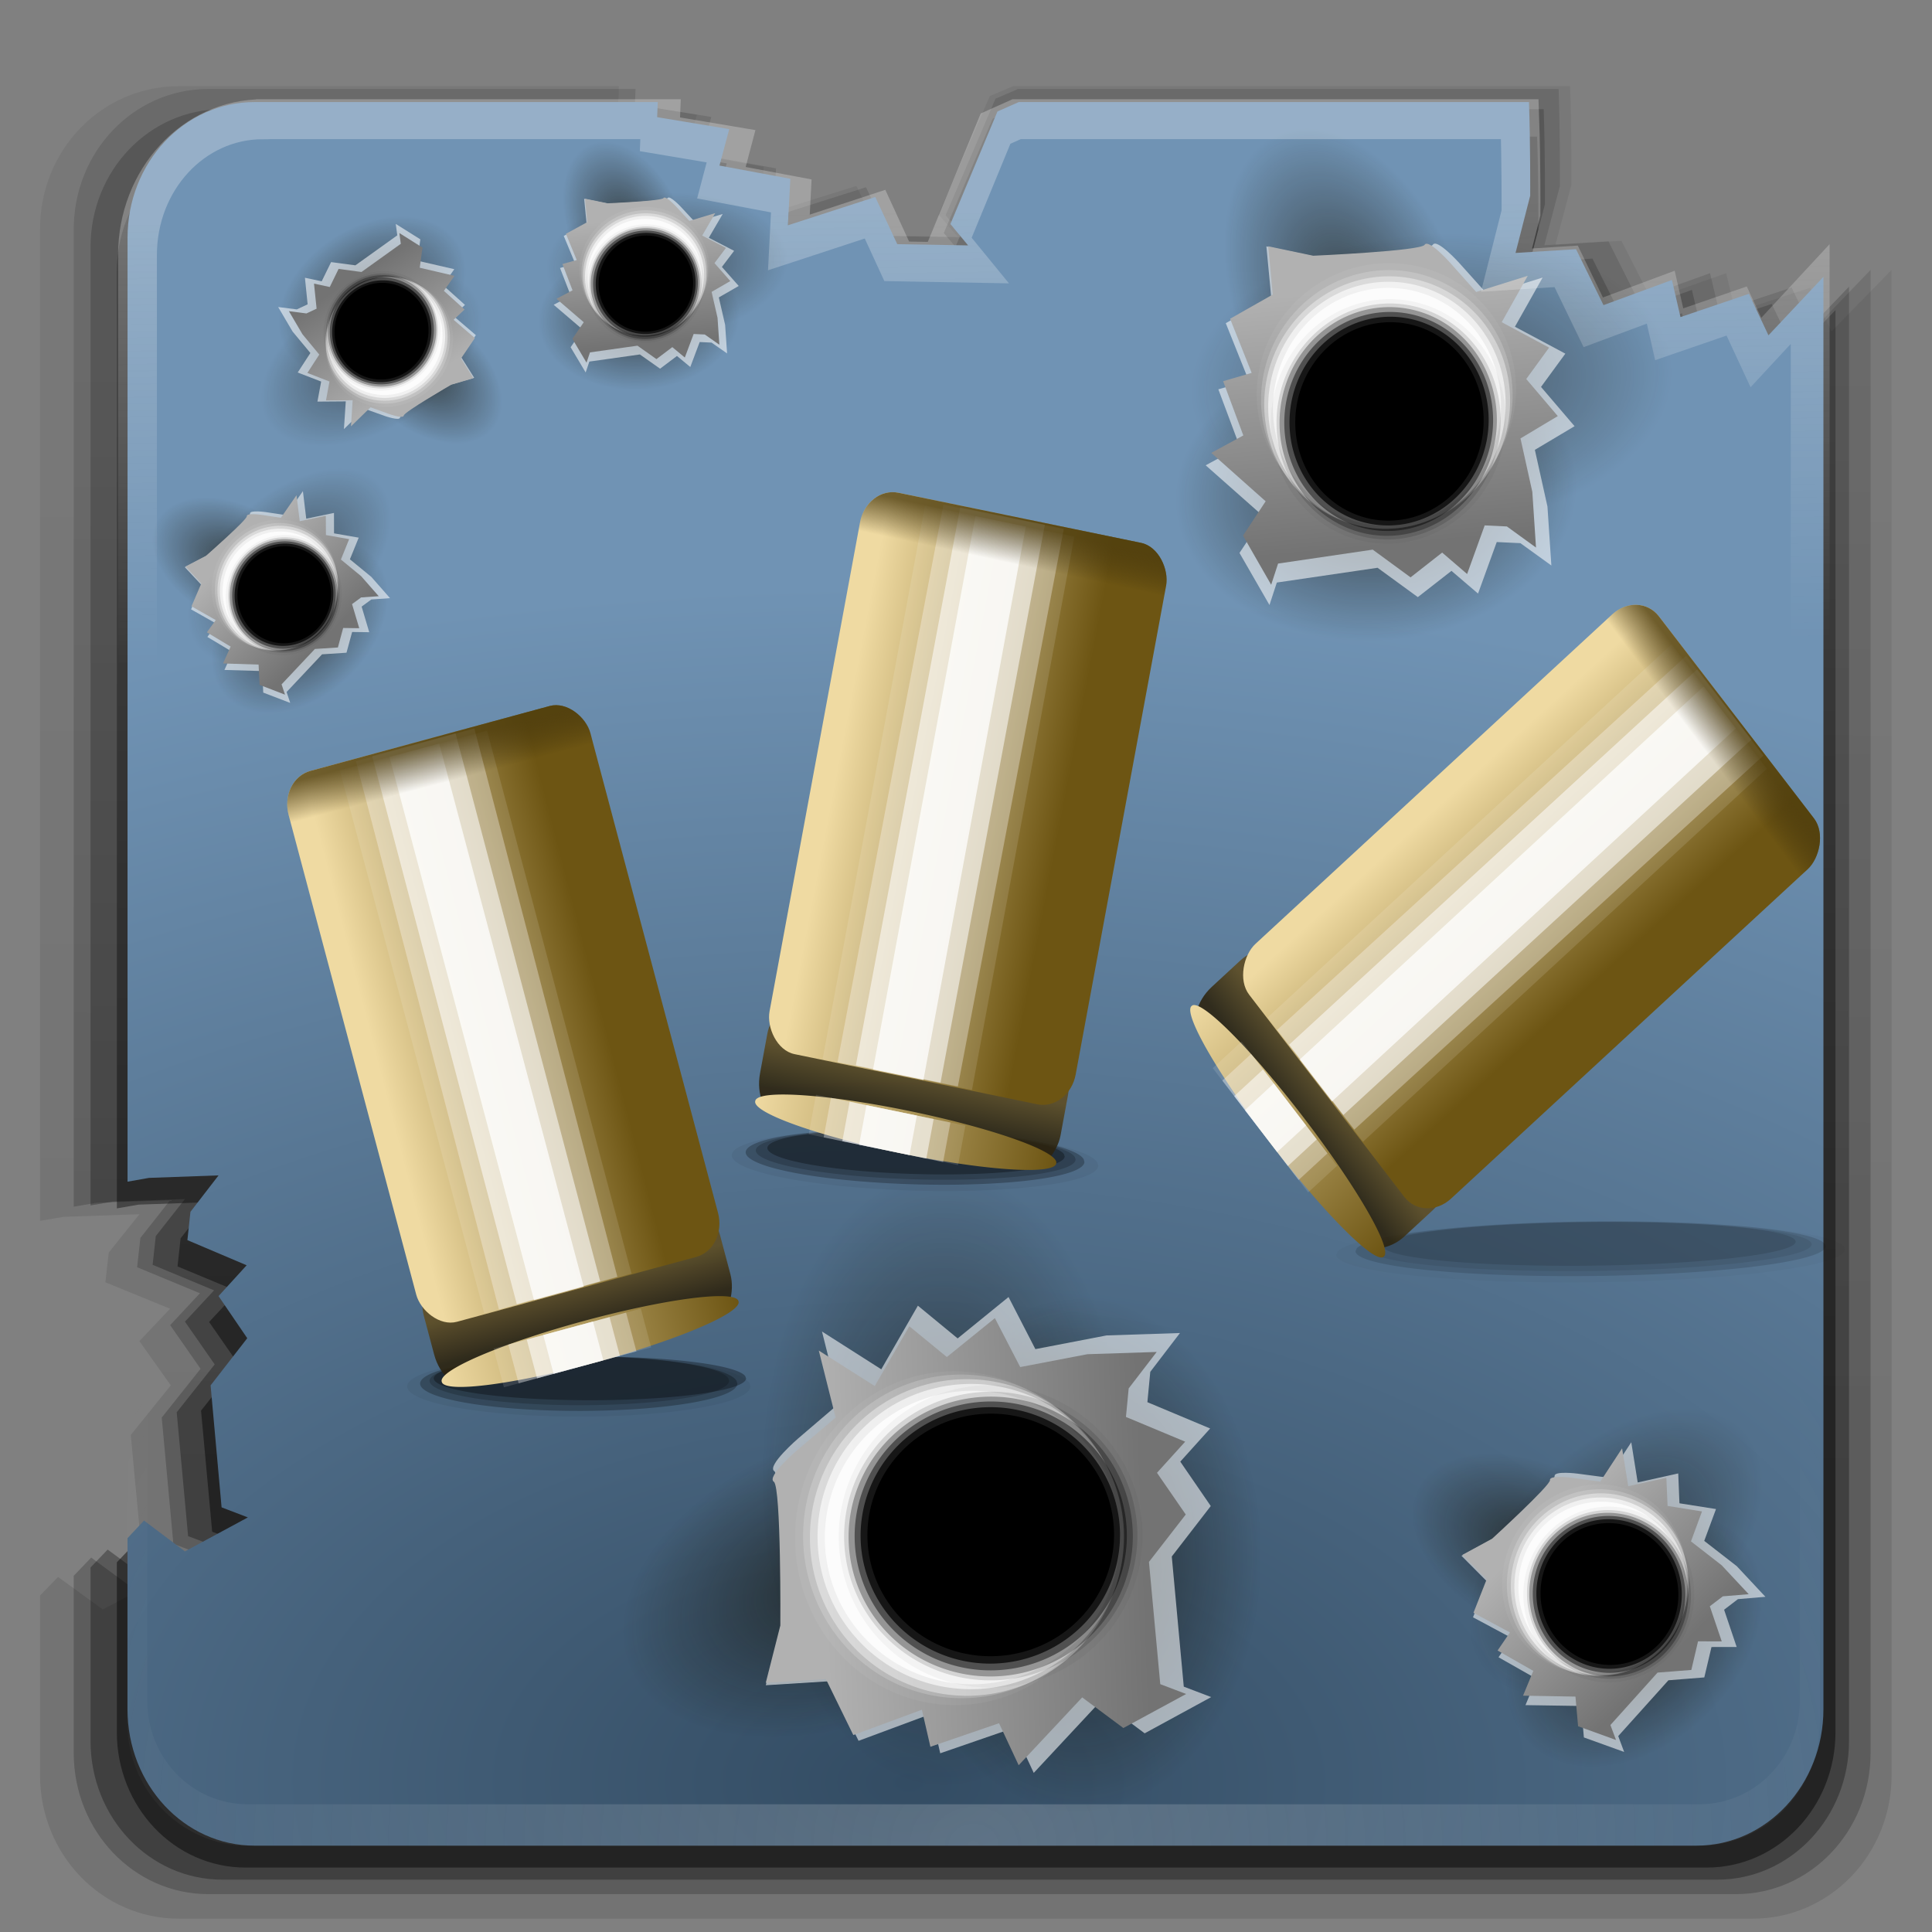 <?xml version="1.0" encoding="UTF-8" standalone="no"?>
<!-- Created with Inkscape (http://www.inkscape.org/) -->

<svg
   xmlns:dc="http://purl.org/dc/elements/1.1/"
   xmlns:cc="http://creativecommons.org/ns#"
   xmlns:rdf="http://www.w3.org/1999/02/22-rdf-syntax-ns#"
   xmlns:svg="http://www.w3.org/2000/svg"
   xmlns="http://www.w3.org/2000/svg"
   xmlns:xlink="http://www.w3.org/1999/xlink"
   version="1.0"
   width="96"
   height="96"
   id="svg2408">
  <rect width="100%" height="100%" fill="#808080" stroke="none"/>
  <defs
     id="defs2410">
    <linearGradient
       x1="45.448"
       y1="92.54"
       x2="45.448"
       y2="7.017"
       id="ButtonShadow"
       gradientUnits="userSpaceOnUse"
       gradientTransform="scale(1.006,0.994)">
      <stop
         id="stop3750"
         style="stop-color:#000000;stop-opacity:1"
         offset="0" />
      <stop
         id="stop3752"
         style="stop-color:#000000;stop-opacity:0.588"
         offset="1" />
    </linearGradient>
    <filter
       color-interpolation-filters="sRGB"
       id="filter3174">
      <feGaussianBlur
         stdDeviation="1.71"
         id="feGaussianBlur3176" />
    </filter>
    <linearGradient
       x1="48"
       y1="20.221"
       x2="48"
       y2="138.661"
       id="linearGradient8478"
       xlink:href="#linearGradient3737-2-3"
       gradientUnits="userSpaceOnUse" />
    <linearGradient
       x1="45.448"
       y1="92.54"
       x2="45.448"
       y2="7.017"
       id="linearGradient8476"
       xlink:href="#ButtonShadow-07"
       gradientUnits="userSpaceOnUse"
       gradientTransform="scale(1.006,0.994)" />
    <linearGradient
       x1="45.448"
       y1="92.54"
       x2="45.448"
       y2="7.017"
       id="linearGradient8474"
       xlink:href="#ButtonShadow-08"
       gradientUnits="userSpaceOnUse"
       gradientTransform="scale(1.006,0.994)" />
    <linearGradient
       x1="45.448"
       y1="92.54"
       x2="45.448"
       y2="7.017"
       id="ButtonShadow-3"
       gradientUnits="userSpaceOnUse"
       gradientTransform="scale(1.006,0.994)">
      <stop
         id="stop3750-3"
         style="stop-color:#000000;stop-opacity:1"
         offset="0" />
      <stop
         id="stop3752-7"
         style="stop-color:#000000;stop-opacity:0.588"
         offset="1" />
    </linearGradient>
    <filter
       color-interpolation-filters="sRGB"
       id="filter3174-9">
      <feGaussianBlur
         stdDeviation="1.71"
         id="feGaussianBlur3176-8" />
    </filter>
    <filter
       x="-0.192"
       y="-0.192"
       width="1.384"
       height="1.384"
       color-interpolation-filters="sRGB"
       id="filter3794-71">
      <feGaussianBlur
         id="feGaussianBlur3796-90"
         stdDeviation="5.28" />
    </filter>
    <clipPath
       id="clipPath3613-01">
      <rect
         width="84"
         height="84"
         rx="6"
         ry="6"
         x="6"
         y="6"
         id="rect3615-422"
         style="fill:#fefefe;fill-opacity:1;fill-rule:nonzero;stroke:none" />
    </clipPath>
    <linearGradient
       id="linearGradient3737-2-3">
      <stop
         id="stop3739-00"
         style="stop-color:#fefefe;stop-opacity:1"
         offset="0" />
      <stop
         id="stop3741-66"
         style="stop-color:#fefefe;stop-opacity:0"
         offset="1" />
    </linearGradient>
    <filter
       color-interpolation-filters="sRGB"
       id="filter3174-28">
      <feGaussianBlur
         id="feGaussianBlur3176-3"
         stdDeviation="1.71" />
    </filter>
    <linearGradient
       x1="45.448"
       y1="92.54"
       x2="45.448"
       y2="7.017"
       id="ButtonShadow-07"
       gradientUnits="userSpaceOnUse"
       gradientTransform="scale(1.006,0.994)">
      <stop
         id="stop3750-88"
         style="stop-color:#000000;stop-opacity:1"
         offset="0" />
      <stop
         id="stop3752-20"
         style="stop-color:#000000;stop-opacity:0.588"
         offset="1" />
    </linearGradient>
    <filter
       color-interpolation-filters="sRGB"
       id="filter3174-1">
      <feGaussianBlur
         stdDeviation="1.71"
         id="feGaussianBlur3176-1" />
    </filter>
    <linearGradient
       x1="45.448"
       y1="92.54"
       x2="45.448"
       y2="7.017"
       id="ButtonShadow-08"
       gradientUnits="userSpaceOnUse"
       gradientTransform="scale(1.006,0.994)">
      <stop
         id="stop3750-0"
         style="stop-color:#000000;stop-opacity:1"
         offset="0" />
      <stop
         id="stop3752-4"
         style="stop-color:#000000;stop-opacity:0.588"
         offset="1" />
    </linearGradient>
    <filter
       color-interpolation-filters="sRGB"
       id="filter3174-0">
      <feGaussianBlur
         stdDeviation="1.71"
         id="feGaussianBlur3176-34" />
    </filter>
    <linearGradient
       x1="45.448"
       y1="92.54"
       x2="45.448"
       y2="7.017"
       id="ButtonShadow-6"
       gradientUnits="userSpaceOnUse"
       gradientTransform="scale(1.006,0.994)">
      <stop
         id="stop3750-5"
         style="stop-color:#000000;stop-opacity:1"
         offset="0" />
      <stop
         id="stop3752-0"
         style="stop-color:#000000;stop-opacity:0.588"
         offset="1" />
    </linearGradient>
    <linearGradient
       x1="59.397"
       y1="72.386"
       x2="84.853"
       y2="72.386"
       id="linearGradient9034"
       xlink:href="#linearGradient8740"
       gradientUnits="userSpaceOnUse"
       gradientTransform="matrix(1.015,0,0,1.023,-55.31,-3.006)" />
    <linearGradient
       id="linearGradient8740">
      <stop
         id="stop8742"
         style="stop-color:#222222;stop-opacity:1"
         offset="0" />
      <stop
         id="stop8744"
         style="stop-color:#222222;stop-opacity:1"
         offset="1" />
    </linearGradient>
    <linearGradient
       x1="45.448"
       y1="92.54"
       x2="45.448"
       y2="7.017"
       id="ButtonShadow-6-0"
       gradientUnits="userSpaceOnUse"
       gradientTransform="scale(1.006,0.994)">
      <stop
         id="stop3750-5-4"
         style="stop-color:#000000;stop-opacity:1"
         offset="0" />
      <stop
         id="stop3752-0-8"
         style="stop-color:#000000;stop-opacity:0.588"
         offset="1" />
    </linearGradient>
    <filter
       color-interpolation-filters="sRGB"
       id="filter3174-0-6">
      <feGaussianBlur
         stdDeviation="1.71"
         id="feGaussianBlur3176-34-9" />
    </filter>
    <linearGradient
       x1="45.448"
       y1="92.54"
       x2="45.448"
       y2="7.017"
       id="ButtonShadow-08-4"
       gradientUnits="userSpaceOnUse"
       gradientTransform="scale(1.006,0.994)">
      <stop
         id="stop3750-0-3"
         style="stop-color:#000000;stop-opacity:1"
         offset="0" />
      <stop
         id="stop3752-4-3"
         style="stop-color:#000000;stop-opacity:0.588"
         offset="1" />
    </linearGradient>
    <filter
       color-interpolation-filters="sRGB"
       id="filter3174-1-0">
      <feGaussianBlur
         stdDeviation="1.71"
         id="feGaussianBlur3176-1-6" />
    </filter>
    <linearGradient
       x1="45.448"
       y1="92.54"
       x2="45.448"
       y2="7.017"
       id="ButtonShadow-07-6"
       gradientUnits="userSpaceOnUse"
       gradientTransform="scale(1.006,0.994)">
      <stop
         id="stop3750-88-8"
         style="stop-color:#000000;stop-opacity:1"
         offset="0" />
      <stop
         id="stop3752-20-2"
         style="stop-color:#000000;stop-opacity:0.588"
         offset="1" />
    </linearGradient>
    <filter
       color-interpolation-filters="sRGB"
       id="filter3174-28-9">
      <feGaussianBlur
         id="feGaussianBlur3176-3-7"
         stdDeviation="1.71" />
    </filter>
    <linearGradient
       id="linearGradient3737-2-3-3">
      <stop
         id="stop3739-00-2"
         style="stop-color:#fefefe;stop-opacity:1"
         offset="0" />
      <stop
         id="stop3741-66-1"
         style="stop-color:#fefefe;stop-opacity:0"
         offset="1" />
    </linearGradient>
    <clipPath
       id="clipPath3613-01-0">
      <rect
         width="84"
         height="84"
         rx="6"
         ry="6"
         x="6"
         y="6"
         id="rect3615-422-5"
         style="fill:#fefefe;fill-opacity:1;fill-rule:nonzero;stroke:none" />
    </clipPath>
    <filter
       x="-0.192"
       y="-0.192"
       width="1.384"
       height="1.384"
       color-interpolation-filters="sRGB"
       id="filter3794-71-2">
      <feGaussianBlur
         id="feGaussianBlur3796-90-1"
         stdDeviation="5.28" />
    </filter>
    <filter
       color-interpolation-filters="sRGB"
       id="filter3174-9-1">
      <feGaussianBlur
         stdDeviation="1.71"
         id="feGaussianBlur3176-8-6" />
    </filter>
    <linearGradient
       x1="45.448"
       y1="92.54"
       x2="45.448"
       y2="7.017"
       id="ButtonShadow-3-5"
       gradientUnits="userSpaceOnUse"
       gradientTransform="scale(1.006,0.994)">
      <stop
         id="stop3750-3-9"
         style="stop-color:#000000;stop-opacity:1"
         offset="0" />
      <stop
         id="stop3752-7-9"
         style="stop-color:#000000;stop-opacity:0.588"
         offset="1" />
    </linearGradient>
    <linearGradient
       x1="45.448"
       y1="92.54"
       x2="45.448"
       y2="7.017"
       id="linearGradient8474-1"
       xlink:href="#ButtonShadow-08-4"
       gradientUnits="userSpaceOnUse"
       gradientTransform="scale(1.006,0.994)" />
    <linearGradient
       x1="45.448"
       y1="92.54"
       x2="45.448"
       y2="7.017"
       id="linearGradient8476-2"
       xlink:href="#ButtonShadow-07-6"
       gradientUnits="userSpaceOnUse"
       gradientTransform="scale(1.006,0.994)" />
    <linearGradient
       x1="48"
       y1="20.221"
       x2="48"
       y2="138.661"
       id="linearGradient8478-5"
       xlink:href="#linearGradient3737-2-3-3"
       gradientUnits="userSpaceOnUse" />
    <filter
       color-interpolation-filters="sRGB"
       id="filter3174-8">
      <feGaussianBlur
         stdDeviation="1.71"
         id="feGaussianBlur3176-95" />
    </filter>
    <linearGradient
       x1="45.448"
       y1="92.54"
       x2="45.448"
       y2="7.017"
       id="ButtonShadow-1"
       gradientUnits="userSpaceOnUse"
       gradientTransform="scale(1.006,0.994)">
      <stop
         id="stop3750-79"
         style="stop-color:#000000;stop-opacity:1"
         offset="0" />
      <stop
         id="stop3752-56"
         style="stop-color:#000000;stop-opacity:0.588"
         offset="1" />
    </linearGradient>
    <filter
       color-interpolation-filters="sRGB"
       id="filter3174-4">
      <feGaussianBlur
         id="feGaussianBlur3176-0"
         stdDeviation="1.71" />
    </filter>
    <linearGradient
       x1="45.448"
       y1="92.54"
       x2="45.448"
       y2="7.017"
       id="ButtonShadow-879"
       gradientUnits="userSpaceOnUse"
       gradientTransform="scale(1.006,0.994)">
      <stop
         id="stop3750-38"
         style="stop-color:#000000;stop-opacity:1"
         offset="0" />
      <stop
         id="stop3752-8"
         style="stop-color:#000000;stop-opacity:0.588"
         offset="1" />
    </linearGradient>
    <linearGradient
       x1="32.251"
       y1="6.132"
       x2="32.251"
       y2="90.239"
       id="linearGradient6832"
       xlink:href="#ButtonShadow-0-9-4"
       gradientUnits="userSpaceOnUse"
       gradientTransform="matrix(1.024,0,0,1.012,-1.143,-98.071)" />
    <linearGradient
       x1="45.448"
       y1="92.54"
       x2="45.448"
       y2="7.017"
       id="ButtonShadow-0-9-4"
       gradientUnits="userSpaceOnUse"
       gradientTransform="matrix(1.006,0,0,0.994,100,0)">
      <stop
         id="stop3750-8-2"
         style="stop-color:#000000;stop-opacity:1"
         offset="0" />
      <stop
         id="stop3752-5-5"
         style="stop-color:#000000;stop-opacity:0.588"
         offset="1" />
    </linearGradient>
    <linearGradient
       x1="198.157"
       y1="52.849"
       x2="200.573"
       y2="53.188"
       id="linearGradient7986"
       xlink:href="#linearGradient6884-1"
       gradientUnits="userSpaceOnUse" />
    <linearGradient
       x1="215.962"
       y1="41.671"
       x2="215.318"
       y2="35.785"
       id="linearGradient7978"
       xlink:href="#linearGradient7156-9"
       gradientUnits="userSpaceOnUse" />
    <linearGradient
       id="linearGradient7156-9">
      <stop
         id="stop7158-8"
         style="stop-color:#977f40;stop-opacity:1"
         offset="0" />
      <stop
         id="stop7160-2"
         style="stop-color:#463d22;stop-opacity:1"
         offset="1" />
    </linearGradient>
    <linearGradient
       id="linearGradient6884-1">
      <stop
         id="stop6886-9"
         style="stop-color:#cdba89;stop-opacity:1"
         offset="0" />
      <stop
         id="stop6888-8"
         style="stop-color:#8e7c44;stop-opacity:1"
         offset="1" />
    </linearGradient>
    <radialGradient
       cx="47.363"
       cy="47.001"
       r="42"
       fx="47.363"
       fy="47.001"
       id="radialGradient14724"
       xlink:href="#linearGradient3819"
       gradientUnits="userSpaceOnUse"
       gradientTransform="matrix(0.711,-0.262,0.502,1.332,-10.286,-3.465)" />
    <linearGradient
       id="linearGradient3819">
      <stop
         id="stop3821"
         style="stop-color:#7aaaf0;stop-opacity:1"
         offset="0" />
      <stop
         id="stop3823"
         style="stop-color:#120507;stop-opacity:1"
         offset="1" />
    </linearGradient>
    <linearGradient
       x1="446.038"
       y1="1.601"
       x2="443.502"
       y2="37.461"
       id="linearGradient4517"
       xlink:href="#linearGradient9656"
       gradientUnits="userSpaceOnUse" />
    <linearGradient
       id="linearGradient9656">
      <stop
         id="stop9658"
         style="stop-color:#f7f7f7;stop-opacity:1"
         offset="0" />
      <stop
         id="stop9660"
         style="stop-color:#3d5cff;stop-opacity:1"
         offset="1" />
    </linearGradient>
    <linearGradient
       id="linearGradient19325">
      <stop
         id="stop19327"
         style="stop-color:#152062;stop-opacity:1"
         offset="0" />
      <stop
         id="stop19329"
         style="stop-color:#504dee;stop-opacity:1"
         offset="1" />
    </linearGradient>
    <linearGradient
       x1="6"
       y1="48"
       x2="90"
       y2="48"
       id="linearGradient19321"
       xlink:href="#linearGradient19325"
       gradientUnits="userSpaceOnUse" />
    <linearGradient
       id="linearGradient19335">
      <stop
         id="stop19337"
         style="stop-color:#1a1c55;stop-opacity:1"
         offset="0" />
      <stop
         id="stop19339"
         style="stop-color:#070a20;stop-opacity:1"
         offset="1" />
    </linearGradient>
    <linearGradient
       x1="76.154"
       y1="13.507"
       x2="35.436"
       y2="73.565"
       id="linearGradient19341"
       xlink:href="#linearGradient19335"
       gradientUnits="userSpaceOnUse" />
    <radialGradient
       cx="45.935"
       cy="88.197"
       r="43.375"
       fx="45.935"
       fy="88.197"
       id="radialGradient6775"
       xlink:href="#linearGradient3970"
       gradientUnits="userSpaceOnUse"
       gradientTransform="matrix(2.4,0.012,-0.007,1.373,-64.854,-33.009)" />
    <linearGradient
       x1="46.824"
       y1="10.605"
       x2="47.143"
       y2="32.454"
       id="linearGradient6754"
       xlink:href="#linearGradient6488"
       gradientUnits="userSpaceOnUse"
       gradientTransform="matrix(0.986,0,0,1,1.254,-0.008)" />
    <linearGradient
       x1="71.41"
       y1="36.268"
       x2="71.532"
       y2="57.679"
       id="linearGradient6752"
       xlink:href="#linearGradient5512"
       gradientUnits="userSpaceOnUse"
       gradientTransform="matrix(0.968,0,0,0.94,0.401,-13.598)" />
    <radialGradient
       cx="64.446"
       cy="77.539"
       r="4.836"
       fx="64.446"
       fy="77.539"
       id="radialGradient6750"
       xlink:href="#linearGradient5973"
       gradientUnits="userSpaceOnUse"
       gradientTransform="matrix(1,0,0,0.975,0,1.951)" />
    <radialGradient
       cx="64.446"
       cy="77.539"
       r="4.836"
       fx="64.446"
       fy="77.539"
       id="radialGradient6748"
       xlink:href="#linearGradient5973"
       gradientUnits="userSpaceOnUse"
       gradientTransform="matrix(1,0,0,0.975,0,1.951)" />
    <radialGradient
       cx="64.446"
       cy="77.539"
       r="4.836"
       fx="64.446"
       fy="77.539"
       id="radialGradient6746"
       xlink:href="#linearGradient5973"
       gradientUnits="userSpaceOnUse"
       gradientTransform="matrix(1,0,0,0.975,0,1.951)" />
    <linearGradient
       x1="71.41"
       y1="36.268"
       x2="71.532"
       y2="57.679"
       id="linearGradient6744"
       xlink:href="#linearGradient5512"
       gradientUnits="userSpaceOnUse"
       gradientTransform="matrix(0.968,0,0,0.94,0.401,-13.598)" />
    <radialGradient
       cx="64.446"
       cy="77.539"
       r="4.836"
       fx="64.446"
       fy="77.539"
       id="radialGradient6742"
       xlink:href="#linearGradient5973"
       gradientUnits="userSpaceOnUse"
       gradientTransform="matrix(1,0,0,0.975,0,1.951)" />
    <radialGradient
       cx="64.446"
       cy="77.539"
       r="4.836"
       fx="64.446"
       fy="77.539"
       id="radialGradient6740"
       xlink:href="#linearGradient5973"
       gradientUnits="userSpaceOnUse"
       gradientTransform="matrix(1,0,0,0.975,0,1.951)" />
    <radialGradient
       cx="64.446"
       cy="77.539"
       r="4.836"
       fx="64.446"
       fy="77.539"
       id="radialGradient6738"
       xlink:href="#linearGradient5973"
       gradientUnits="userSpaceOnUse"
       gradientTransform="matrix(1,0,0,0.975,0,1.951)" />
    <linearGradient
       x1="71.41"
       y1="36.268"
       x2="71.532"
       y2="57.679"
       id="linearGradient6736"
       xlink:href="#linearGradient5512"
       gradientUnits="userSpaceOnUse"
       gradientTransform="matrix(0.968,0,0,0.94,0.401,-13.598)" />
    <radialGradient
       cx="64.446"
       cy="77.539"
       r="4.836"
       fx="64.446"
       fy="77.539"
       id="radialGradient6734"
       xlink:href="#linearGradient5973"
       gradientUnits="userSpaceOnUse"
       gradientTransform="matrix(1,0,0,0.975,0,1.951)" />
    <radialGradient
       cx="64.446"
       cy="77.539"
       r="4.836"
       fx="64.446"
       fy="77.539"
       id="radialGradient6732"
       xlink:href="#linearGradient5973"
       gradientUnits="userSpaceOnUse"
       gradientTransform="matrix(1,0,0,0.975,0,1.951)" />
    <radialGradient
       cx="64.446"
       cy="77.539"
       r="4.836"
       fx="64.446"
       fy="77.539"
       id="radialGradient6730"
       xlink:href="#linearGradient5973"
       gradientUnits="userSpaceOnUse"
       gradientTransform="matrix(1,0,0,0.975,0,1.951)" />
    <linearGradient
       x1="71.41"
       y1="36.268"
       x2="71.532"
       y2="57.679"
       id="linearGradient6728"
       xlink:href="#linearGradient5512"
       gradientUnits="userSpaceOnUse"
       gradientTransform="matrix(0.968,0,0,0.94,0.401,-13.598)" />
    <radialGradient
       cx="64.446"
       cy="77.539"
       r="4.836"
       fx="64.446"
       fy="77.539"
       id="radialGradient6726"
       xlink:href="#linearGradient5973"
       gradientUnits="userSpaceOnUse"
       gradientTransform="matrix(1,0,0,0.975,0,1.951)" />
    <radialGradient
       cx="64.446"
       cy="77.539"
       r="4.836"
       fx="64.446"
       fy="77.539"
       id="radialGradient6724"
       xlink:href="#linearGradient5973"
       gradientUnits="userSpaceOnUse"
       gradientTransform="matrix(1,0,0,0.975,0,1.951)" />
    <radialGradient
       cx="64.446"
       cy="77.539"
       r="4.836"
       fx="64.446"
       fy="77.539"
       id="radialGradient6722"
       xlink:href="#linearGradient5973"
       gradientUnits="userSpaceOnUse"
       gradientTransform="matrix(1,0,0,0.975,0,1.951)" />
    <linearGradient
       x1="71.41"
       y1="36.268"
       x2="71.532"
       y2="57.679"
       id="linearGradient6720"
       xlink:href="#linearGradient5512"
       gradientUnits="userSpaceOnUse"
       gradientTransform="matrix(0.968,0,0,0.94,0.401,-13.598)" />
    <radialGradient
       cx="64.446"
       cy="77.539"
       r="4.836"
       fx="64.446"
       fy="77.539"
       id="radialGradient6718"
       xlink:href="#linearGradient5973"
       gradientUnits="userSpaceOnUse"
       gradientTransform="matrix(1,0,0,0.975,0,1.951)" />
    <radialGradient
       cx="64.446"
       cy="77.539"
       r="4.836"
       fx="64.446"
       fy="77.539"
       id="radialGradient6716"
       xlink:href="#linearGradient5973"
       gradientUnits="userSpaceOnUse"
       gradientTransform="matrix(1,0,0,0.975,0,1.951)" />
    <radialGradient
       cx="64.446"
       cy="77.539"
       r="4.836"
       fx="64.446"
       fy="77.539"
       id="radialGradient6714"
       xlink:href="#linearGradient5973"
       gradientUnits="userSpaceOnUse"
       gradientTransform="matrix(1,0,0,0.975,0,1.951)" />
    <linearGradient
       x1="52.392"
       y1="66.256"
       x2="52.404"
       y2="64.571"
       id="linearGradient6712"
       xlink:href="#linearGradient5878"
       gradientUnits="userSpaceOnUse"
       gradientTransform="matrix(1.31,0,0,1.334,-18.001,-20.049)" />
    <linearGradient
       x1="45.376"
       y1="41.439"
       x2="61.678"
       y2="41.439"
       id="linearGradient6710"
       xlink:href="#linearGradient5673"
       gradientUnits="userSpaceOnUse" />
    <linearGradient
       x1="48.195"
       y1="54.627"
       x2="58.565"
       y2="54.698"
       id="linearGradient6708"
       xlink:href="#linearGradient5673"
       gradientUnits="userSpaceOnUse"
       gradientTransform="matrix(1.31,0,0,1.334,-18.001,-20.049)" />
    <linearGradient
       x1="52.303"
       y1="-40.364"
       x2="52.299"
       y2="-41.966"
       id="linearGradient6706"
       xlink:href="#linearGradient5703"
       gradientUnits="userSpaceOnUse"
       gradientTransform="matrix(1.286,0,0,1.589,-16.687,30.206)" />
    <linearGradient
       x1="52.392"
       y1="66.256"
       x2="52.404"
       y2="64.571"
       id="linearGradient6704"
       xlink:href="#linearGradient5878"
       gradientUnits="userSpaceOnUse"
       gradientTransform="matrix(1.31,0,0,1.334,-18.001,-20.049)" />
    <linearGradient
       x1="45.376"
       y1="41.439"
       x2="61.678"
       y2="41.439"
       id="linearGradient6702"
       xlink:href="#linearGradient5673"
       gradientUnits="userSpaceOnUse" />
    <linearGradient
       x1="48.195"
       y1="54.627"
       x2="58.565"
       y2="54.698"
       id="linearGradient6700"
       xlink:href="#linearGradient5673"
       gradientUnits="userSpaceOnUse"
       gradientTransform="matrix(1.31,0,0,1.334,-18.001,-20.049)" />
    <linearGradient
       x1="52.303"
       y1="-40.364"
       x2="52.299"
       y2="-41.966"
       id="linearGradient6698"
       xlink:href="#linearGradient5703"
       gradientUnits="userSpaceOnUse"
       gradientTransform="matrix(1.286,0,0,1.589,-16.687,30.206)" />
    <linearGradient
       x1="71.41"
       y1="36.268"
       x2="71.532"
       y2="57.679"
       id="linearGradient6696"
       xlink:href="#linearGradient5512"
       gradientUnits="userSpaceOnUse"
       gradientTransform="matrix(0.024,0.725,-0.767,0.024,82.843,22.012)" />
    <radialGradient
       cx="64.446"
       cy="77.539"
       r="4.836"
       fx="64.446"
       fy="77.539"
       id="radialGradient6694"
       xlink:href="#linearGradient5973"
       gradientUnits="userSpaceOnUse"
       gradientTransform="matrix(1,0,0,0.975,0,1.951)" />
    <radialGradient
       cx="64.446"
       cy="77.539"
       r="4.836"
       fx="64.446"
       fy="77.539"
       id="radialGradient6692"
       xlink:href="#linearGradient5973"
       gradientUnits="userSpaceOnUse"
       gradientTransform="matrix(1,0,0,0.975,0,1.951)" />
    <linearGradient
       x1="52.392"
       y1="66.256"
       x2="52.404"
       y2="64.571"
       id="linearGradient6690"
       xlink:href="#linearGradient5878"
       gradientUnits="userSpaceOnUse"
       gradientTransform="matrix(1.31,0,0,1.334,-18.001,-20.049)" />
    <linearGradient
       x1="45.376"
       y1="41.439"
       x2="61.678"
       y2="41.439"
       id="linearGradient6688"
       xlink:href="#linearGradient5673"
       gradientUnits="userSpaceOnUse" />
    <linearGradient
       x1="48.195"
       y1="54.627"
       x2="58.565"
       y2="54.698"
       id="linearGradient6686"
       xlink:href="#linearGradient5673"
       gradientUnits="userSpaceOnUse"
       gradientTransform="matrix(1.31,0,0,1.334,-18.001,-20.049)" />
    <linearGradient
       x1="52.303"
       y1="-40.364"
       x2="52.299"
       y2="-41.966"
       id="linearGradient6684"
       xlink:href="#linearGradient5703"
       gradientUnits="userSpaceOnUse"
       gradientTransform="matrix(1.286,0,0,1.589,-16.687,30.206)" />
    <radialGradient
       cx="64.446"
       cy="77.539"
       r="4.836"
       fx="64.446"
       fy="77.539"
       id="radialGradient6682"
       xlink:href="#linearGradient5973"
       gradientUnits="userSpaceOnUse"
       gradientTransform="matrix(1,0,0,0.975,0,1.951)" />
    <radialGradient
       cx="48"
       cy="90.172"
       r="42"
       fx="48"
       fy="90.172"
       id="radialGradient6680"
       xlink:href="#linearGradient3737-5-5"
       gradientUnits="userSpaceOnUse"
       gradientTransform="matrix(1.193,0,0,1.026,-9.176,-0.72)" />
    <linearGradient
       x1="57.019"
       y1="70.045"
       x2="57.155"
       y2="17.004"
       id="linearGradient6676"
       xlink:href="#ButtonShadow-0-1"
       gradientUnits="userSpaceOnUse"
       gradientTransform="matrix(1.013,0,0,0.993,-0.261,2.776)" />
    <linearGradient
       x1="57.019"
       y1="70.045"
       x2="57.155"
       y2="17.004"
       id="linearGradient6674"
       xlink:href="#ButtonShadow-0-1"
       gradientUnits="userSpaceOnUse"
       gradientTransform="matrix(1.037,0,0,1.015,-1.713,1.323)" />
    <linearGradient
       x1="57.019"
       y1="70.045"
       x2="57.155"
       y2="17.004"
       id="linearGradient6672"
       xlink:href="#ButtonShadow-0-1"
       gradientUnits="userSpaceOnUse"
       gradientTransform="matrix(1.059,0,0,1.035,-2.674,0.237)" />
    <linearGradient
       x1="57.019"
       y1="70.045"
       x2="57.155"
       y2="17.004"
       id="linearGradient6670"
       xlink:href="#ButtonShadow-0-1"
       gradientUnits="userSpaceOnUse"
       gradientTransform="matrix(1.092,0,0,1.051,-4.541,0.035)" />
    <linearGradient
       id="linearGradient3737-5-5">
      <stop
         id="stop3739-0-3"
         style="stop-color:#fefefe;stop-opacity:1"
         offset="0" />
      <stop
         id="stop3741-83-3"
         style="stop-color:#fefefe;stop-opacity:0"
         offset="1" />
    </linearGradient>
    <linearGradient
       x1="45.448"
       y1="92.54"
       x2="45.448"
       y2="7.017"
       id="ButtonShadow-0-1"
       gradientUnits="userSpaceOnUse"
       gradientTransform="matrix(1.006,0,0,0.994,100,0)">
      <stop
         id="stop3750-8-5"
         style="stop-color:#000000;stop-opacity:1"
         offset="0" />
      <stop
         id="stop3752-5-0"
         style="stop-color:#000000;stop-opacity:0.588"
         offset="1" />
    </linearGradient>
    <filter
       color-interpolation-filters="sRGB"
       id="filter3174-98">
      <feGaussianBlur
         id="feGaussianBlur3176-2"
         stdDeviation="1.71" />
    </filter>
    <linearGradient
       x1="45.448"
       y1="92.54"
       x2="45.448"
       y2="7.017"
       id="ButtonShadow-0"
       gradientUnits="userSpaceOnUse"
       gradientTransform="scale(1.006,0.994)">
      <stop
         id="stop3750-2"
         style="stop-color:#000000;stop-opacity:1"
         offset="0" />
      <stop
         id="stop3752-5"
         style="stop-color:#000000;stop-opacity:0.588"
         offset="1" />
    </linearGradient>
    <linearGradient
       id="linearGradient3970">
      <stop
         id="stop3972"
         style="stop-color:#334c63;stop-opacity:1"
         offset="0" />
      <stop
         id="stop3974"
         style="stop-color:#7093b4;stop-opacity:1"
         offset="1" />
    </linearGradient>
    <linearGradient
       id="linearGradient5512">
      <stop
         id="stop5514"
         style="stop-color:#737373;stop-opacity:1"
         offset="0" />
      <stop
         id="stop5516"
         style="stop-color:#b1b1b1;stop-opacity:1"
         offset="1" />
    </linearGradient>
    <linearGradient
       id="linearGradient5673">
      <stop
         id="stop5675"
         style="stop-color:#6d5513;stop-opacity:1"
         offset="0" />
      <stop
         id="stop5677"
         style="stop-color:#efdaa2;stop-opacity:1"
         offset="1" />
    </linearGradient>
    <linearGradient
       id="linearGradient5703">
      <stop
         id="stop5705"
         style="stop-color:#2c2410;stop-opacity:1"
         offset="0" />
      <stop
         id="stop5707"
         style="stop-color:#5e4d23;stop-opacity:1"
         offset="1" />
    </linearGradient>
    <linearGradient
       id="linearGradient5878">
      <stop
         id="stop5880"
         style="stop-color:#4d3c0d;stop-opacity:1"
         offset="0" />
      <stop
         id="stop5882"
         style="stop-color:#312608;stop-opacity:0"
         offset="1" />
    </linearGradient>
    <linearGradient
       id="linearGradient5973">
      <stop
         id="stop5975"
         style="stop-color:#130f03;stop-opacity:1"
         offset="0" />
      <stop
         id="stop5977"
         style="stop-color:#130f03;stop-opacity:0"
         offset="1" />
    </linearGradient>
    <linearGradient
       id="linearGradient6488">
      <stop
         id="stop6490"
         style="stop-color:#fefefe;stop-opacity:1"
         offset="0" />
      <stop
         id="stop6492"
         style="stop-color:#fefefe;stop-opacity:0"
         offset="1" />
    </linearGradient>
  </defs>
  <g
     id="layer2"
     style="display:none">
    <rect
       width="86"
       height="85"
       rx="6"
       ry="6"
       x="5"
       y="7"
       id="rect3745"
       style="opacity:0.9;fill:url(#ButtonShadow);fill-opacity:1;fill-rule:nonzero;stroke:none;filter:url(#filter3174)" />
  </g>
  <g
     transform="translate(115.543,0.852)"
     id="layer2-6"
     style="display:none">
    <rect
       width="86"
       height="85"
       rx="6"
       ry="6"
       x="5"
       y="7"
       id="rect3745-02"
       style="opacity:0.9;fill:url(#ButtonShadow-6);fill-opacity:1;fill-rule:nonzero;stroke:none;filter:url(#filter3174-0)" />
  </g>
  <g
     transform="translate(235.43,0.852)"
     id="layer2-7"
     style="display:none">
    <rect
       width="86"
       height="85"
       rx="6"
       ry="6"
       x="5"
       y="7"
       id="rect3745-0"
       style="opacity:0.9;fill:url(#ButtonShadow-3);fill-opacity:1;fill-rule:nonzero;stroke:none;filter:url(#filter3174-9)" />
  </g>
  <g
     transform="matrix(0.958,0,0,0.948,252.014,5.136)"
     id="layer2-9"
     style="display:none">
    <rect
       width="86"
       height="85"
       rx="6"
       ry="6"
       x="5"
       y="7"
       id="rect3745-3"
       style="opacity:0.9;fill:url(#linearGradient8474);fill-opacity:1;fill-rule:nonzero;stroke:none;filter:url(#filter3174-1)" />
  </g>
  <g
     transform="matrix(1.022,0,0,1.011,248.669,2.13)"
     id="layer2-20"
     style="display:none">
    <rect
       width="86"
       height="85"
       rx="6"
       ry="6"
       x="5"
       y="7"
       id="rect3745-64"
       style="opacity:0.9;fill:url(#linearGradient8476);fill-opacity:1;fill-rule:nonzero;stroke:none;filter:url(#filter3174-28)" />
  </g>
  <g
     transform="matrix(1.022,0,0,1.011,248.669,2.13)"
     id="layer5-35"
     style="display:none">
    <rect
       width="66"
       height="66"
       rx="12"
       ry="12"
       x="15"
       y="15"
       clip-path="url(#clipPath3613-01)"
       id="rect3171-20"
       style="opacity:0.1;fill:url(#linearGradient8478);fill-opacity:1;fill-rule:nonzero;stroke:#fefefe;stroke-width:0.5;stroke-linecap:round;stroke-linejoin:miter;stroke-miterlimit:4;stroke-opacity:1;stroke-dasharray:none;stroke-dashoffset:0;filter:url(#filter3794-71)" />
  </g>
  <g
     transform="translate(126.958,-5.724)"
     id="layer2-92"
     style="display:none">
    <rect
       width="86"
       height="85"
       rx="6"
       ry="6"
       x="5"
       y="7"
       id="rect3745-31"
       style="opacity:0.9;fill:url(#ButtonShadow-1);fill-opacity:1;fill-rule:nonzero;stroke:none;filter:url(#filter3174-8)" />
  </g>
  <g
     transform="translate(242.501,-4.872)"
     id="layer2-6-8"
     style="display:none">
    <rect
       width="86"
       height="85"
       rx="6"
       ry="6"
       x="5"
       y="7"
       id="rect3745-02-7"
       style="opacity:0.9;fill:url(#ButtonShadow-6-0);fill-opacity:1;fill-rule:nonzero;stroke:none;filter:url(#filter3174-0-6)" />
  </g>
  <g
     transform="translate(362.388,-4.872)"
     id="layer2-7-6"
     style="display:none">
    <rect
       width="86"
       height="85"
       rx="6"
       ry="6"
       x="5"
       y="7"
       id="rect3745-0-3"
       style="opacity:0.9;fill:url(#ButtonShadow-3-5);fill-opacity:1;fill-rule:nonzero;stroke:none;filter:url(#filter3174-9-1)" />
  </g>
  <g
     transform="matrix(0.958,0,0,0.948,378.972,-0.588)"
     id="layer2-9-8"
     style="display:none">
    <rect
       width="86"
       height="85"
       rx="6"
       ry="6"
       x="5"
       y="7"
       id="rect3745-3-5"
       style="opacity:0.9;fill:url(#linearGradient8474-1);fill-opacity:1;fill-rule:nonzero;stroke:none;filter:url(#filter3174-1-0)" />
  </g>
  <g
     transform="matrix(1.022,0,0,1.011,375.627,-3.594)"
     id="layer2-20-5"
     style="display:none">
    <rect
       width="86"
       height="85"
       rx="6"
       ry="6"
       x="5"
       y="7"
       id="rect3745-64-0"
       style="opacity:0.9;fill:url(#linearGradient8476-2);fill-opacity:1;fill-rule:nonzero;stroke:none;filter:url(#filter3174-28-9)" />
  </g>
  <g
     transform="matrix(1.022,0,0,1.011,375.627,-3.594)"
     id="layer5-35-1"
     style="display:none">
    <rect
       width="66"
       height="66"
       rx="12"
       ry="12"
       x="15"
       y="15"
       clip-path="url(#clipPath3613-01-0)"
       id="rect3171-20-2"
       style="opacity:0.1;fill:url(#linearGradient8478-5);fill-opacity:1;fill-rule:nonzero;stroke:#fefefe;stroke-width:0.5;stroke-linecap:round;stroke-linejoin:miter;stroke-miterlimit:4;stroke-opacity:1;stroke-dasharray:none;stroke-dashoffset:0;filter:url(#filter3794-71-2)" />
  </g>
  <g
     transform="translate(124.252,-23.161)"
     id="layer2-8"
     style="display:none">
    <rect
       width="86"
       height="85"
       rx="6"
       ry="6"
       x="5"
       y="7"
       id="rect3745-6"
       style="opacity:0.9;fill:url(#ButtonShadow-879);fill-opacity:1;fill-rule:nonzero;stroke:none;filter:url(#filter3174-4)" />
  </g>
  <g
     transform="matrix(0.958,0,0,0.954,2.161,3.638)"
     id="g42530">
    <g
       id="layer2-86"
       style="display:none">
      <rect
         width="86"
         height="85"
         rx="6"
         ry="6"
         x="5"
         y="7"
         id="rect3745-1"
         style="opacity:0.9;fill:url(#ButtonShadow-0);fill-opacity:1;fill-rule:nonzero;stroke:none;filter:url(#filter3174-98)" />
    </g>
    <g
       transform="matrix(1.014,0,0,1.048,-0.521,-3.869)"
       id="g6496">
      <path
         d="m 7.434,4.337 c -3.935,0 -7.096,3.16 -7.096,7.094 l 0,49.297 1.194,-0.197 3.889,-0.131 -1.569,1.905 -0.171,1.478 3.309,1.314 -1.569,1.609 1.604,2.2 -2.047,2.463 0.614,6.371 1.467,0.525 -3.514,1.774 -2.286,-1.609 -0.921,0.92 0,8.933 c 0,3.934 3.161,7.127 7.096,7.127 l 80.517,0 c 3.935,0 7.096,-3.193 7.096,-7.127 l 0,-74.815 -3.071,3.054 -1.092,-2.168 -3.821,1.215 -0.478,-1.938 -3.821,1.314 -1.535,-2.923 -3.378,0.197 0.819,-2.989 c 0,0 0.017,-2.712 -0.068,-4.894 l -28.488,0 -1.194,0.493 -2.627,5.879 0.989,1.117 -3.958,-0.066 -1.228,-2.463 -4.879,1.478 0.136,-2.43 -3.958,-0.69 0.546,-1.905 -4.026,-0.624 0.034,-0.788 -22.517,0 z"
         id="path6480"
         style="opacity:0.1;fill:url(#linearGradient6670);fill-opacity:1;stroke:none" />
      <path
         d="m 8.947,4.475 c -3.819,0 -6.887,3.113 -6.887,6.988 l 0,48.562 1.159,-0.194 3.774,-0.129 -1.523,1.876 -0.166,1.456 3.212,1.294 -1.523,1.585 1.556,2.168 -1.987,2.426 0.596,6.277 1.424,0.518 -3.41,1.747 -2.218,-1.585 -0.894,0.906 0,8.8 c 0,3.875 3.068,7.021 6.887,7.021 l 78.138,0 c 3.819,0 6.887,-3.146 6.887,-7.021 l 0,-73.701 -2.98,3.009 -1.059,-2.135 -3.708,1.197 -0.464,-1.909 -3.708,1.294 -1.49,-2.879 -3.278,0.194 0.795,-2.944 c 0,0 0.016,-2.671 -0.066,-4.821 l -27.646,0 -1.159,0.485 -2.549,5.791 0.96,1.1 -3.841,-0.065 -1.192,-2.426 -4.735,1.456 0.132,-2.394 -3.841,-0.679 0.53,-1.876 -3.907,-0.615 0.033,-0.776 -21.852,0 z"
         id="path6476"
         style="opacity:0.2;fill:url(#linearGradient6672);fill-opacity:1;stroke:none" />
      <path
         d="m 9.66,5.48 c -3.737,0 -6.74,3.053 -6.74,6.854 l 0,47.629 1.134,-0.19 3.694,-0.127 -1.49,1.84 -0.162,1.428 3.143,1.269 -1.49,1.555 1.523,2.126 -1.944,2.38 0.583,6.156 1.393,0.508 -3.337,1.714 -2.171,-1.555 -0.875,0.888 0,8.631 c 0,3.801 3.002,6.886 6.74,6.886 l 76.468,0 c 3.737,0 6.74,-3.085 6.74,-6.886 l 0,-72.285 -2.916,2.951 -1.037,-2.094 -3.629,1.174 -0.454,-1.872 -3.629,1.269 -1.458,-2.824 -3.208,0.19 0.778,-2.888 c 0,0 0.016,-2.62 -0.065,-4.728 l -27.056,0 -1.134,0.476 -2.495,5.68 0.94,1.079 -3.759,-0.063 -1.166,-2.38 -4.633,1.428 0.13,-2.348 -3.759,-0.666 0.518,-1.84 -3.823,-0.603 0.032,-0.762 -21.385,0 z"
         id="path6472"
         style="opacity:0.3;fill:url(#linearGradient6674);fill-opacity:1;stroke:none" />
      <path
         d="m 10.854,6.84 c -3.653,0 -6.587,2.985 -6.587,6.701 l 0,46.568 1.108,-0.186 3.61,-0.124 -1.457,1.799 -0.158,1.396 3.072,1.241 -1.457,1.52 1.488,2.079 -1.9,2.327 0.57,6.019 1.362,0.496 -3.262,1.675 -2.122,-1.52 -0.855,0.869 0,8.439 c 0,3.716 2.934,6.732 6.587,6.732 l 74.738,0 c 3.653,0 6.587,-3.016 6.587,-6.732 l 0,-70.674 -2.85,2.885 -1.013,-2.048 -3.547,1.148 -0.443,-1.83 -3.547,1.241 -1.425,-2.761 -3.135,0.186 0.76,-2.823 c 0,0 0.016,-2.562 -0.063,-4.623 l -26.443,0 -1.108,0.465 -2.438,5.553 0.918,1.055 -3.674,-0.062 -1.14,-2.327 -4.529,1.396 0.127,-2.296 -3.674,-0.652 0.507,-1.799 -3.737,-0.589 0.032,-0.745 -20.901,0 z"
         id="path6453"
         style="opacity:0.45;fill:url(#linearGradient6676);fill-opacity:1;stroke:none" />
      <path
         d="m 11.313,5.126 c -3.605,0 -6.5,3.007 -6.5,6.75 l 0,46.906 1.094,-0.188 3.562,-0.125 -1.438,1.812 -0.156,1.406 3.031,1.25 -1.438,1.531 1.469,2.094 -1.875,2.344 0.562,6.062 1.344,0.5 -3.219,1.688 -2.094,-1.531 -0.844,0.875 0,8.5 c 0,3.743 2.895,6.781 6.5,6.781 l 73.75,0 c 3.605,0 6.5,-3.038 6.5,-6.781 l 0,-71.188 -2.812,2.906 -1,-2.062 -3.5,1.156 -0.438,-1.844 -3.5,1.25 -1.406,-2.781 -3.094,0.188 0.75,-2.844 c 0,0 0.015,-2.58 -0.062,-4.656 l -26.094,0 -1.094,0.469 -2.406,5.594 0.906,1.062 -3.625,-0.062 -1.125,-2.344 -4.469,1.406 0.125,-2.312 -3.625,-0.656 0.5,-1.812 -3.688,-0.594 0.031,-0.75 -20.625,0 z"
         id="rect6670"
         style="fill:url(#radialGradient6775);fill-opacity:1;stroke:none" />
      <g
         transform="matrix(0.897,0.025,-0.025,0.895,-6.024,-1.604)"
         id="g5858">
        <path
           d="m 45.075,66.753 a 12.559,2.581 0 1 1 -0.065,-0.262"
           transform="matrix(0.832,0,0,0.65,31.736,21.256)"
           id="path5850"
           style="opacity:0.052;fill:#000000;fill-opacity:1;stroke:none" />
        <path
           d="m 45.075,66.753 a 12.559,2.581 0 1 1 -0.065,-0.262"
           transform="matrix(0.769,0,0,0.587,33.782,25.276)"
           id="path5852"
           style="opacity:0.262;fill:#000000;fill-opacity:1;stroke:none" />
        <path
           d="m 45.075,66.753 a 12.559,2.581 0 1 1 -0.065,-0.262"
           transform="matrix(0.726,0,0,0.525,35.213,29.297)"
           id="path5854"
           style="opacity:0.186;fill:#000000;fill-opacity:1;stroke:none" />
        <path
           d="m 45.075,66.753 a 12.559,2.581 0 1 1 -0.065,-0.262"
           transform="matrix(0.675,0,0,0.47,36.886,32.815)"
           id="path5856"
           style="opacity:0.314;fill:#000000;fill-opacity:1;stroke:none" />
      </g>
      <g
         transform="matrix(-1.245,0.013,0.019,0.895,151.616,3.658)"
         id="g5864"
         style="opacity:0.514">
        <path
           d="m 45.075,66.753 a 12.559,2.581 0 1 1 -0.065,-0.262"
           transform="matrix(0.832,0,0,0.65,31.736,21.256)"
           id="path5866-6"
           style="opacity:0.052;fill:#000000;fill-opacity:1;stroke:none" />
        <path
           d="m 45.075,66.753 a 12.559,2.581 0 1 1 -0.065,-0.262"
           transform="matrix(0.769,0,0,0.587,33.782,25.276)"
           id="path5868-6"
           style="opacity:0.262;fill:#000000;fill-opacity:1;stroke:none" />
        <path
           d="m 45.075,66.753 a 12.559,2.581 0 1 1 -0.065,-0.262"
           transform="matrix(0.726,0,0,0.525,35.213,29.297)"
           id="path5870"
           style="opacity:0.186;fill:#000000;fill-opacity:1;stroke:none" />
        <path
           d="m 45.075,66.753 a 12.559,2.581 0 1 1 -0.065,-0.262"
           transform="matrix(0.675,0,0,0.47,36.886,32.815)"
           id="path5872"
           style="opacity:0.314;fill:#000000;fill-opacity:1;stroke:none" />
      </g>
      <path
         d="m 45.075,66.753 a 12.559,2.581 0 1 1 -0.065,-0.262"
         transform="matrix(0.699,0,0,0.582,5.168,30.106)"
         id="path5848"
         style="opacity:0.052;fill:#000000;fill-opacity:1;stroke:none" />
      <path
         d="m 45.075,66.753 a 12.559,2.581 0 1 1 -0.065,-0.262"
         transform="matrix(0.646,0,0,0.526,6.887,33.705)"
         id="path5846"
         style="opacity:0.262;fill:#000000;fill-opacity:1;stroke:none" />
      <path
         d="m 45.075,66.753 a 12.559,2.581 0 1 1 -0.065,-0.262"
         transform="matrix(0.61,0,0,0.47,8.089,37.304)"
         id="path5844"
         style="opacity:0.186;fill:#000000;fill-opacity:1;stroke:none" />
      <path
         d="m 10.977,91.786 c -3.426,0 -6.185,-2.757 -6.185,-6.181 l 0,-2.06 0,-70.047 0,-2.06 c 0,-0.345 0.043,-0.67 0.097,-0.998 0.05,-0.304 0.1,-0.615 0.193,-0.901 0.01,-0.031 0.022,-0.066 0.032,-0.097 C 5.217,9.146 5.357,8.878 5.501,8.605 5.65,8.323 5.827,8.053 6.017,7.8 6.207,7.547 6.402,7.313 6.629,7.092 7.082,6.651 7.601,6.253 8.175,5.965 8.462,5.822 8.766,5.711 9.077,5.611 8.813,5.714 8.575,5.855 8.336,5.998 c -0.007,0.005 -0.025,-0.005 -0.032,0 -0.033,0.02 -0.064,0.044 -0.097,0.064 C 8.083,6.141 7.969,6.23 7.853,6.319 7.743,6.403 7.633,6.485 7.531,6.577 7.347,6.743 7.172,6.933 7.015,7.124 6.904,7.258 6.79,7.397 6.693,7.543 6.667,7.582 6.653,7.631 6.629,7.672 6.562,7.778 6.494,7.882 6.435,7.993 6.331,8.194 6.223,8.422 6.145,8.637 6.137,8.66 6.121,8.679 6.113,8.702 6.08,8.796 6.076,8.894 6.049,8.991 6.018,9.101 5.976,9.2 5.952,9.313 5.877,9.665 5.823,10.032 5.823,10.408 l 0,2.06 0,70.047 0,2.06 c 0,2.866 2.286,5.151 5.154,5.151 l 2.062,0 70.095,0 2.062,0 c 2.868,0 5.154,-2.285 5.154,-5.151 l 0,-2.06 0,-70.047 0,-2.06 c 0,-0.375 -0.054,-0.743 -0.129,-1.094 -0.046,-0.213 -0.091,-0.41 -0.161,-0.612 -0.009,-0.023 -0.024,-0.042 -0.032,-0.064 C 89.963,8.458 89.885,8.259 89.802,8.09 89.76,8.005 89.721,7.915 89.674,7.832 89.617,7.732 89.543,7.638 89.48,7.543 89.383,7.398 89.269,7.258 89.158,7.124 89.011,6.945 88.846,6.767 88.675,6.609 c -0.011,-0.01 -0.021,-0.022 -0.032,-0.032 C 88.5,6.448 88.349,6.336 88.192,6.223 88.086,6.148 87.981,6.065 87.87,5.998 c -0.007,-0.005 -0.025,0.005 -0.032,0 -0.239,-0.143 -0.477,-0.283 -0.741,-0.386 0.311,0.1 0.615,0.21 0.902,0.354 0.574,0.288 1.093,0.686 1.546,1.127 0.227,0.22 0.422,0.455 0.612,0.708 0.19,0.253 0.366,0.523 0.515,0.805 0.144,0.273 0.285,0.541 0.387,0.837 0.01,0.032 0.022,0.065 0.032,0.097 0.093,0.286 0.143,0.597 0.193,0.901 0.054,0.328 0.097,0.653 0.097,0.998 l 0,2.06 0,70.047 0,2.06 c 0,3.424 -2.758,6.181 -6.185,6.181 l -74.219,0 z"
         id="path5794"
         style="opacity:0.2;fill:url(#radialGradient6680);fill-opacity:1;fill-rule:nonzero;stroke:none" />
      <path
         d="m 45.075,66.753 a 12.559,2.581 0 1 1 -0.065,-0.262"
         transform="matrix(0.636,0,0,0.421,7.784,40.454)"
         id="path5842"
         style="opacity:0.314;fill:#000000;fill-opacity:1;stroke:none" />
      <path
         d="M 69.281,77.539 A 4.836,4.714 0 1 1 69.256,77.061"
         transform="matrix(2.308,-0.906,0.587,1.407,-152.708,27.78)"
         id="path5985"
         style="opacity:0.619;fill:url(#radialGradient6682);fill-opacity:1;stroke:none" />
      <g
         transform="matrix(-0.847,-0.17,0.163,-0.856,82.274,93.264)"
         id="g5903">
        <rect
           width="18.149"
           height="6.801"
           rx="1.565"
           ry="2.255"
           x="41.78"
           y="-39.229"
           transform="scale(1,-1)"
           id="rect5905"
           style="opacity:0.9;fill:url(#linearGradient6684);fill-opacity:1;stroke:none" />
        <rect
           width="18.487"
           height="32.594"
           rx="1.913"
           ry="2.11"
           x="41.555"
           y="36.144"
           id="rect5907"
           style="fill:url(#linearGradient6686);fill-opacity:1;stroke:none" />
        <rect
           width="9.018"
           height="32.135"
           x="-56.44"
           y="36.187"
           transform="scale(-1,1)"
           id="rect5909"
           style="opacity:0.119;fill:#fefefe;fill-opacity:1;stroke:none" />
        <rect
           width="7.263"
           height="32.403"
           x="-55.724"
           y="36.464"
           transform="matrix(-1,0.005,-0.005,1,0,0)"
           id="rect5911"
           style="opacity:0.329;fill:#fefefe;fill-opacity:1;stroke:none" />
        <rect
           width="3.044"
           height="32.135"
           x="50.352"
           y="36.187"
           id="rect5913"
           style="opacity:0.752;fill:#fefefe;fill-opacity:1;stroke:none" />
        <rect
           width="5.111"
           height="32.404"
           x="-54.513"
           y="36.331"
           transform="matrix(-1,0.002,-0.002,1,0,0)"
           id="rect5915"
           style="opacity:0.538;fill:#fefefe;fill-opacity:1;stroke:none" />
        <path
           d="m 61.678,41.439 a 8.151,2.007 0 1 1 -16.301,0 8.151,2.007 0 1 1 16.301,0 z"
           transform="matrix(1.115,0,0,0.606,-8.864,7.949)"
           id="path5917"
           style="fill:url(#linearGradient6688);fill-opacity:1;stroke:none" />
        <rect
           width="9.018"
           height="2.295"
           x="-56.44"
           y="-34.121"
           transform="scale(-1,-1)"
           id="rect5919"
           style="opacity:0.119;fill:#fefefe;fill-opacity:1;stroke:none" />
        <rect
           width="7.214"
           height="2.295"
           x="-55.538"
           y="-34.121"
           transform="scale(-1,-1)"
           id="rect5921"
           style="opacity:0.329;fill:#fefefe;fill-opacity:1;stroke:none" />
        <rect
           width="3.044"
           height="2.295"
           x="50.352"
           y="-34.121"
           transform="scale(1,-1)"
           id="rect5923"
           style="opacity:0.752;fill:#fefefe;fill-opacity:1;stroke:none" />
        <rect
           width="5.073"
           height="2.295"
           x="-54.41"
           y="-34.121"
           transform="scale(-1,-1)"
           id="rect5925"
           style="opacity:0.538;fill:#fefefe;fill-opacity:1;stroke:none" />
        <rect
           width="18.487"
           height="32.594"
           rx="1.913"
           ry="2.11"
           x="41.555"
           y="36.144"
           id="rect5927"
           style="opacity:0.781;fill:url(#linearGradient6690);fill-opacity:1;stroke:none" />
      </g>
      <path
         d="M 69.281,77.539 A 4.836,4.714 0 1 1 69.256,77.061"
         transform="matrix(1.943,0,0,3.265,-78.64,-179.647)"
         id="path5981"
         style="opacity:0.486;fill:url(#radialGradient6692);fill-opacity:1;stroke:none" />
      <path
         d="M 69.281,77.539 A 4.836,4.714 0 1 1 69.256,77.061"
         transform="matrix(1.943,0,0,2.721,-71.75,-133.677)"
         id="path5971"
         style="opacity:0.643;fill:url(#radialGradient6694);fill-opacity:1;stroke:none" />
      <path
         d="m 56.98,69.741 3.211,1.308 -1.528,1.647 1.559,2.207 -1.994,2.508 0.613,6.468 1.403,0.519 -3.403,1.801 -2.232,-1.621 -3.442,3.588 -1.064,-2.222 -3.719,1.247 -0.462,-1.96 -3.716,1.341 -1.485,-2.961 -3.259,0.198 0.789,-3.034 c 0,0 0.051,-7.335 -0.354,-7.604 -0.405,-0.269 1.232,-1.638 1.232,-1.638 l 2.118,-1.76 -0.911,-3.544 3.032,1.878 1.873,-3.162 2.034,1.627 2.603,-2.057 1.373,2.589 3.639,-0.68 3.757,-0.12 -1.519,1.929 z"
         id="path6019"
         style="opacity:0.576;fill:#fefefe;fill-opacity:1;stroke:none" />
      <path
         d="m 55.883,70.475 3.03,1.229 -1.442,1.547 1.471,2.073 -1.882,2.356 0.579,6.076 1.324,0.488 -3.212,1.692 -2.106,-1.523 -3.249,3.371 -1.005,-2.088 -3.51,1.171 -0.436,-1.841 -3.507,1.259 -1.402,-2.782 -3.076,0.186 0.745,-2.85 c 0,0 0.048,-6.891 -0.334,-7.144 -0.382,-0.253 1.162,-1.538 1.162,-1.538 l 1.999,-1.653 -0.86,-3.329 2.862,1.764 1.768,-2.971 1.92,1.529 2.457,-1.933 1.296,2.432 3.435,-0.639 3.546,-0.112 -1.433,1.812 z"
         id="path5539"
         style="fill:url(#linearGradient6696);fill-opacity:1;stroke:none" />
      <path
         d="m 83.211,47.461 a 9.732,10.097 0 1 1 -19.464,0 9.732,10.097 0 1 1 19.464,0 z"
         transform="matrix(0.029,0.852,-0.808,0.026,83.335,12.663)"
         id="path5541"
         style="opacity:0.048;fill:#fefefe;fill-opacity:1;stroke:none" />
      <path
         d="m 83.211,47.461 a 9.732,10.097 0 1 1 -19.464,0 9.732,10.097 0 1 1 19.464,0 z"
         transform="matrix(0.027,0.808,-0.794,0.025,83.44,15.908)"
         id="path5543"
         style="opacity:0.4;fill:#fefefe;fill-opacity:1;stroke:none" />
      <path
         d="m 83.211,47.461 a 9.732,10.097 0 1 1 -19.464,0 9.732,10.097 0 1 1 19.464,0 z"
         transform="matrix(0.028,0.826,-0.801,0.025,83.421,14.531)"
         id="path5545"
         style="opacity:0.181;fill:#fefefe;fill-opacity:1;stroke:none" />
      <path
         d="m 83.211,47.461 a 9.732,10.097 0 1 1 -19.464,0 9.732,10.097 0 1 1 19.464,0 z"
         transform="matrix(0.026,0.779,-0.776,0.025,82.867,17.993)"
         id="path5547"
         style="opacity:0.643;fill:#fefefe;fill-opacity:1;stroke:none" />
      <path
         d="m 83.211,47.461 a 9.732,10.097 0 1 1 -19.464,0 9.732,10.097 0 1 1 19.464,0 z"
         transform="matrix(0.025,0.749,-0.747,0.024,81.643,20.293)"
         id="path5549"
         style="opacity:0.881;fill:#fefefe;fill-opacity:1;stroke:none" />
      <g
         transform="matrix(0.014,0.419,-0.462,0.015,61.972,77.127)"
         id="g5551">
        <path
           d="m 91.24,48.799 a 43.308,41.605 0 1 1 -86.617,0 43.308,41.605 0 1 1 86.617,0 z"
           transform="matrix(0.414,0,0,0.404,-22.559,8.364)"
           id="path5553"
           style="opacity:0.039;fill:#000000;fill-opacity:1;stroke:none" />
        <path
           d="m 91.24,48.799 a 43.308,41.605 0 1 1 -86.617,0 43.308,41.605 0 1 1 86.617,0 z"
           transform="matrix(0.395,0,0,0.39,-21.686,9.032)"
           id="path5555"
           style="opacity:0.132;fill:#000000;fill-opacity:1;stroke:none" />
        <path
           d="m 91.24,48.799 a 43.308,41.605 0 1 1 -86.617,0 43.308,41.605 0 1 1 86.617,0 z"
           transform="matrix(0.383,0,0,0.378,-21.052,9.625)"
           id="path5557"
           style="opacity:0.298;fill:#000000;fill-opacity:1;stroke:none" />
        <path
           d="m 91.24,48.799 a 43.308,41.605 0 1 1 -86.617,0 43.308,41.605 0 1 1 86.617,0 z"
           transform="matrix(0.368,0,0,0.362,-20.407,10.399)"
           id="path5559"
           style="opacity:0.461;fill:#000000;fill-opacity:1;stroke:none" />
        <path
           d="m 91.24,48.799 a 43.308,41.605 0 1 1 -86.617,0 43.308,41.605 0 1 1 86.617,0 z"
           transform="matrix(0.351,0,0,0.345,-19.656,11.275)"
           id="path5561"
           style="opacity:0.719;fill:#000000;fill-opacity:1;stroke:none" />
        <path
           d="m 91.24,48.799 a 43.308,41.605 0 1 1 -86.617,0 43.308,41.605 0 1 1 86.617,0 z"
           transform="matrix(0.332,0,0,0.328,-18.798,12.056)"
           id="path5563"
           style="fill:#000000;fill-opacity:1;stroke:none" />
      </g>
      <g
         transform="matrix(-0.541,-0.685,0.643,-0.577,70.394,110.164)"
         id="g5777">
        <rect
           width="18.149"
           height="6.801"
           rx="1.565"
           ry="2.255"
           x="41.78"
           y="-39.229"
           transform="scale(1,-1)"
           id="rect5779"
           style="opacity:0.9;fill:url(#linearGradient6698);fill-opacity:1;stroke:none" />
        <rect
           width="18.487"
           height="32.594"
           rx="1.913"
           ry="2.11"
           x="41.555"
           y="36.144"
           id="rect5781"
           style="fill:url(#linearGradient6700);fill-opacity:1;stroke:none" />
        <rect
           width="9.018"
           height="32.135"
           x="-56.44"
           y="36.187"
           transform="scale(-1,1)"
           id="rect5783"
           style="opacity:0.119;fill:#fefefe;fill-opacity:1;stroke:none" />
        <rect
           width="7.263"
           height="32.403"
           x="-55.724"
           y="36.464"
           transform="matrix(-1,0.005,-0.005,1,0,0)"
           id="rect5785"
           style="opacity:0.329;fill:#fefefe;fill-opacity:1;stroke:none" />
        <rect
           width="3.044"
           height="32.135"
           x="50.352"
           y="36.187"
           id="rect5787"
           style="opacity:0.752;fill:#fefefe;fill-opacity:1;stroke:none" />
        <rect
           width="5.111"
           height="32.404"
           x="-54.513"
           y="36.331"
           transform="matrix(-1,0.002,-0.002,1,0,0)"
           id="rect5789"
           style="opacity:0.538;fill:#fefefe;fill-opacity:1;stroke:none" />
        <path
           d="m 61.678,41.439 a 8.151,2.007 0 1 1 -16.301,0 8.151,2.007 0 1 1 16.301,0 z"
           transform="matrix(1.115,0,0,0.606,-8.864,7.949)"
           id="path5791"
           style="fill:url(#linearGradient6702);fill-opacity:1;stroke:none" />
        <rect
           width="9.018"
           height="2.295"
           x="-56.44"
           y="-34.121"
           transform="scale(-1,-1)"
           id="rect5793"
           style="opacity:0.119;fill:#fefefe;fill-opacity:1;stroke:none" />
        <rect
           width="7.214"
           height="2.295"
           x="-55.538"
           y="-34.121"
           transform="scale(-1,-1)"
           id="rect5795"
           style="opacity:0.329;fill:#fefefe;fill-opacity:1;stroke:none" />
        <rect
           width="3.044"
           height="2.295"
           x="50.352"
           y="-34.121"
           transform="scale(1,-1)"
           id="rect5797"
           style="opacity:0.752;fill:#fefefe;fill-opacity:1;stroke:none" />
        <rect
           width="5.073"
           height="2.295"
           x="-54.41"
           y="-34.121"
           transform="scale(-1,-1)"
           id="rect5799"
           style="opacity:0.538;fill:#fefefe;fill-opacity:1;stroke:none" />
        <rect
           width="18.487"
           height="32.594"
           rx="1.913"
           ry="2.11"
           x="41.555"
           y="36.144"
           id="rect5874"
           style="opacity:0.781;fill:url(#linearGradient6704);fill-opacity:1;stroke:none" />
      </g>
      <g
         transform="matrix(-0.835,0.22,-0.23,-0.84,78.513,83.318)"
         id="g5937">
        <rect
           width="18.149"
           height="6.801"
           rx="1.565"
           ry="2.255"
           x="41.78"
           y="-39.229"
           transform="scale(1,-1)"
           id="rect5939"
           style="opacity:0.9;fill:url(#linearGradient6706);fill-opacity:1;stroke:none" />
        <rect
           width="18.487"
           height="32.594"
           rx="1.913"
           ry="2.11"
           x="41.555"
           y="36.144"
           id="rect5941"
           style="fill:url(#linearGradient6708);fill-opacity:1;stroke:none" />
        <rect
           width="9.018"
           height="32.135"
           x="-56.44"
           y="36.187"
           transform="scale(-1,1)"
           id="rect5943"
           style="opacity:0.119;fill:#fefefe;fill-opacity:1;stroke:none" />
        <rect
           width="7.263"
           height="32.403"
           x="-55.724"
           y="36.464"
           transform="matrix(-1,0.005,-0.005,1,0,0)"
           id="rect5945"
           style="opacity:0.329;fill:#fefefe;fill-opacity:1;stroke:none" />
        <rect
           width="3.044"
           height="32.135"
           x="50.352"
           y="36.187"
           id="rect5947"
           style="opacity:0.752;fill:#fefefe;fill-opacity:1;stroke:none" />
        <rect
           width="5.111"
           height="32.404"
           x="-54.513"
           y="36.331"
           transform="matrix(-1,0.002,-0.002,1,0,0)"
           id="rect5949"
           style="opacity:0.538;fill:#fefefe;fill-opacity:1;stroke:none" />
        <path
           d="m 61.678,41.439 a 8.151,2.007 0 1 1 -16.301,0 8.151,2.007 0 1 1 16.301,0 z"
           transform="matrix(1.115,0,0,0.606,-8.864,7.949)"
           id="path5951"
           style="fill:url(#linearGradient6710);fill-opacity:1;stroke:none" />
        <rect
           width="9.018"
           height="2.295"
           x="-56.44"
           y="-34.121"
           transform="scale(-1,-1)"
           id="rect5953"
           style="opacity:0.119;fill:#fefefe;fill-opacity:1;stroke:none" />
        <rect
           width="7.214"
           height="2.295"
           x="-55.538"
           y="-34.121"
           transform="scale(-1,-1)"
           id="rect5955"
           style="opacity:0.329;fill:#fefefe;fill-opacity:1;stroke:none" />
        <rect
           width="3.044"
           height="2.295"
           x="50.352"
           y="-34.121"
           transform="scale(1,-1)"
           id="rect5957"
           style="opacity:0.752;fill:#fefefe;fill-opacity:1;stroke:none" />
        <rect
           width="5.073"
           height="2.295"
           x="-54.41"
           y="-34.121"
           transform="scale(-1,-1)"
           id="rect5959"
           style="opacity:0.538;fill:#fefefe;fill-opacity:1;stroke:none" />
        <rect
           width="18.487"
           height="32.594"
           rx="1.913"
           ry="2.11"
           x="41.555"
           y="36.144"
           id="rect5961"
           style="opacity:0.781;fill:url(#linearGradient6712);fill-opacity:1;stroke:none" />
      </g>
      <g
         transform="matrix(0.431,0.478,-0.48,0.432,84.068,8.952)"
         id="g6077">
        <path
           d="M 69.281,77.539 A 4.836,4.714 0 1 1 69.256,77.061"
           transform="matrix(2.017,-0.816,0.513,1.268,-98.617,33.152)"
           id="path6033"
           style="opacity:0.619;fill:url(#radialGradient6714);fill-opacity:1;stroke:none" />
        <path
           d="M 69.281,77.539 A 4.836,4.714 0 1 1 69.256,77.061"
           transform="matrix(1.698,0,0,2.942,-33.889,-153.77)"
           id="path6035"
           style="opacity:0.486;fill:url(#radialGradient6716);fill-opacity:1;stroke:none" />
        <path
           d="M 69.281,77.539 A 4.836,4.714 0 1 1 69.256,77.061"
           transform="matrix(1.698,0,0,2.452,-27.868,-112.344)"
           id="path6037"
           style="opacity:0.643;fill:url(#radialGradient6718);fill-opacity:1;stroke:none" />
        <g
           transform="matrix(0.022,0.675,-0.713,0.023,97.528,28.001)"
           id="g6039">
          <path
             d="m 62.959,20.043 1.88,-3.878 2.132,1.939 3.009,-1.817 3.26,2.545 8.651,-0.483 0.752,-1.696 2.258,4.242 -2.256,2.666 4.64,4.363 -3.009,1.211 1.505,4.605 -2.633,0.484 1.631,4.605 -4.012,1.696 0.126,3.999 -4.012,-1.091 c 0,0 -9.78,-0.365 -10.156,0.12 -0.376,0.485 -2.132,-1.576 -2.132,-1.576 l -2.257,-2.666 -4.764,0.969 2.632,-3.635 -4.138,-2.424 2.256,-2.423 -2.634,-3.272 3.51,-1.575 -0.753,-4.484 -7.09e-4,-4.605 2.508,1.939 z"
             id="path6041"
             style="opacity:0.576;fill:#fefefe;fill-opacity:1;stroke:none" />
          <path
             d="m 63.891,21.416 1.767,-3.66 2.002,1.83 2.827,-1.716 3.063,2.402 8.128,-0.457 0.707,-1.601 2.12,4.003 -2.12,2.516 4.358,4.117 -2.827,1.144 1.413,4.346 -2.474,0.457 1.531,4.346 -3.769,1.601 0.118,3.774 -3.769,-1.029 c 0,0 -9.188,-0.343 -9.541,0.114 -0.353,0.457 -2.002,-1.487 -2.002,-1.487 l -2.12,-2.516 -4.476,0.915 2.474,-3.431 -3.887,-2.287 2.12,-2.287 -2.474,-3.088 3.298,-1.487 -0.707,-4.232 0,-4.346 2.356,1.83 z"
             id="path6043"
             style="fill:url(#linearGradient6720);fill-opacity:1;stroke:none" />
          <path
             d="m 83.211,47.461 a 9.732,10.097 0 1 1 -19.464,0 9.732,10.097 0 1 1 19.464,0 z"
             transform="matrix(1.137,0,0,0.991,-12.046,-14.587)"
             id="path6045"
             style="opacity:0.048;fill:#fefefe;fill-opacity:1;stroke:none" />
          <path
             d="m 83.211,47.461 a 9.732,10.097 0 1 1 -19.464,0 9.732,10.097 0 1 1 19.464,0 z"
             transform="matrix(1.078,0,0,0.973,-7.714,-14.58)"
             id="path6047"
             style="opacity:0.4;fill:#fefefe;fill-opacity:1;stroke:none" />
          <path
             d="m 83.211,47.461 a 9.732,10.097 0 1 1 -19.464,0 9.732,10.097 0 1 1 19.464,0 z"
             transform="matrix(1.103,0,0,0.982,-9.551,-14.614)"
             id="path6049"
             style="opacity:0.181;fill:#fefefe;fill-opacity:1;stroke:none" />
          <path
             d="m 83.211,47.461 a 9.732,10.097 0 1 1 -19.464,0 9.732,10.097 0 1 1 19.464,0 z"
             transform="matrix(1.041,0,0,0.952,-4.958,-13.793)"
             id="path6051"
             style="opacity:0.643;fill:#fefefe;fill-opacity:1;stroke:none" />
          <path
             d="m 83.211,47.461 a 9.732,10.097 0 1 1 -19.464,0 9.732,10.097 0 1 1 19.464,0 z"
             transform="matrix(1,0,0,0.916,-1.943,-12.199)"
             id="path6053"
             style="opacity:0.881;fill:#fefefe;fill-opacity:1;stroke:none" />
          <g
             transform="matrix(0.559,0,0,0.566,73.02,14.235)"
             id="g6055">
            <path
               d="m 91.24,48.799 a 43.308,41.605 0 1 1 -86.617,0 43.308,41.605 0 1 1 86.617,0 z"
               transform="matrix(0.414,0,0,0.404,-22.559,8.364)"
               id="path6057"
               style="opacity:0.039;fill:#000000;fill-opacity:1;stroke:none" />
            <path
               d="m 91.24,48.799 a 43.308,41.605 0 1 1 -86.617,0 43.308,41.605 0 1 1 86.617,0 z"
               transform="matrix(0.395,0,0,0.39,-21.686,9.032)"
               id="path6059"
               style="opacity:0.132;fill:#000000;fill-opacity:1;stroke:none" />
            <path
               d="m 91.24,48.799 a 43.308,41.605 0 1 1 -86.617,0 43.308,41.605 0 1 1 86.617,0 z"
               transform="matrix(0.383,0,0,0.378,-21.052,9.625)"
               id="path6061"
               style="opacity:0.298;fill:#000000;fill-opacity:1;stroke:none" />
            <path
               d="m 91.24,48.799 a 43.308,41.605 0 1 1 -86.617,0 43.308,41.605 0 1 1 86.617,0 z"
               transform="matrix(0.368,0,0,0.362,-20.407,10.399)"
               id="path6063"
               style="opacity:0.461;fill:#000000;fill-opacity:1;stroke:none" />
            <path
               d="m 91.24,48.799 a 43.308,41.605 0 1 1 -86.617,0 43.308,41.605 0 1 1 86.617,0 z"
               transform="matrix(0.351,0,0,0.345,-19.656,11.275)"
               id="path6065"
               style="opacity:0.719;fill:#000000;fill-opacity:1;stroke:none" />
            <path
               d="m 91.24,48.799 a 43.308,41.605 0 1 1 -86.617,0 43.308,41.605 0 1 1 86.617,0 z"
               transform="matrix(0.332,0,0,0.328,-18.798,12.056)"
               id="path6067"
               style="fill:#000000;fill-opacity:1;stroke:none" />
          </g>
        </g>
      </g>
      <g
         transform="matrix(0.032,0.894,-0.887,0.044,135.083,-51.782)"
         id="g6105">
        <path
           d="M 69.281,77.539 A 4.836,4.714 0 1 1 69.256,77.061"
           transform="matrix(2.017,-0.816,0.513,1.268,-98.617,33.152)"
           id="path6107"
           style="opacity:0.619;fill:url(#radialGradient6722);fill-opacity:1;stroke:none" />
        <path
           d="M 69.281,77.539 A 4.836,4.714 0 1 1 69.256,77.061"
           transform="matrix(1.698,0,0,2.942,-33.889,-153.77)"
           id="path6109"
           style="opacity:0.486;fill:url(#radialGradient6724);fill-opacity:1;stroke:none" />
        <path
           d="M 69.281,77.539 A 4.836,4.714 0 1 1 69.256,77.061"
           transform="matrix(1.698,0,0,2.452,-27.868,-112.344)"
           id="path6111"
           style="opacity:0.643;fill:url(#radialGradient6726);fill-opacity:1;stroke:none" />
        <g
           transform="matrix(0.022,0.675,-0.713,0.023,97.528,28.001)"
           id="g6113">
          <path
             d="m 62.959,20.043 1.88,-3.878 2.132,1.939 3.009,-1.817 3.26,2.545 8.651,-0.483 0.752,-1.696 2.258,4.242 -2.256,2.666 4.64,4.363 -3.009,1.211 1.505,4.605 -2.633,0.484 1.631,4.605 -4.012,1.696 0.126,3.999 -4.012,-1.091 c 0,0 -9.78,-0.365 -10.156,0.12 -0.376,0.485 -2.132,-1.576 -2.132,-1.576 l -2.257,-2.666 -4.764,0.969 2.632,-3.635 -4.138,-2.424 2.256,-2.423 -2.634,-3.272 3.51,-1.575 -0.753,-4.484 -7.09e-4,-4.605 2.508,1.939 z"
             id="path6115"
             style="opacity:0.576;fill:#fefefe;fill-opacity:1;stroke:none" />
          <path
             d="m 63.891,21.416 1.767,-3.66 2.002,1.83 2.827,-1.716 3.063,2.402 8.128,-0.457 0.707,-1.601 2.12,4.003 -2.12,2.516 4.358,4.117 -2.827,1.144 1.413,4.346 -2.474,0.457 1.531,4.346 -3.769,1.601 0.118,3.774 -3.769,-1.029 c 0,0 -9.188,-0.343 -9.541,0.114 -0.353,0.457 -2.002,-1.487 -2.002,-1.487 l -2.12,-2.516 -4.476,0.915 2.474,-3.431 -3.887,-2.287 2.12,-2.287 -2.474,-3.088 3.298,-1.487 -0.707,-4.232 0,-4.346 2.356,1.83 z"
             id="path6117"
             style="fill:url(#linearGradient6728);fill-opacity:1;stroke:none" />
          <path
             d="m 83.211,47.461 a 9.732,10.097 0 1 1 -19.464,0 9.732,10.097 0 1 1 19.464,0 z"
             transform="matrix(1.137,0,0,0.991,-12.046,-14.587)"
             id="path6119"
             style="opacity:0.048;fill:#fefefe;fill-opacity:1;stroke:none" />
          <path
             d="m 83.211,47.461 a 9.732,10.097 0 1 1 -19.464,0 9.732,10.097 0 1 1 19.464,0 z"
             transform="matrix(1.078,0,0,0.973,-7.714,-14.58)"
             id="path6121"
             style="opacity:0.4;fill:#fefefe;fill-opacity:1;stroke:none" />
          <path
             d="m 83.211,47.461 a 9.732,10.097 0 1 1 -19.464,0 9.732,10.097 0 1 1 19.464,0 z"
             transform="matrix(1.103,0,0,0.982,-9.551,-14.614)"
             id="path6123"
             style="opacity:0.181;fill:#fefefe;fill-opacity:1;stroke:none" />
          <path
             d="m 83.211,47.461 a 9.732,10.097 0 1 1 -19.464,0 9.732,10.097 0 1 1 19.464,0 z"
             transform="matrix(1.041,0,0,0.952,-4.958,-13.793)"
             id="path6125"
             style="opacity:0.643;fill:#fefefe;fill-opacity:1;stroke:none" />
          <path
             d="m 83.211,47.461 a 9.732,10.097 0 1 1 -19.464,0 9.732,10.097 0 1 1 19.464,0 z"
             transform="matrix(1,0,0,0.916,-1.943,-12.199)"
             id="path6127"
             style="opacity:0.881;fill:#fefefe;fill-opacity:1;stroke:none" />
          <g
             transform="matrix(0.559,0,0,0.566,73.02,14.235)"
             id="g6129">
            <path
               d="m 91.24,48.799 a 43.308,41.605 0 1 1 -86.617,0 43.308,41.605 0 1 1 86.617,0 z"
               transform="matrix(0.414,0,0,0.404,-22.559,8.364)"
               id="path6131"
               style="opacity:0.039;fill:#000000;fill-opacity:1;stroke:none" />
            <path
               d="m 91.24,48.799 a 43.308,41.605 0 1 1 -86.617,0 43.308,41.605 0 1 1 86.617,0 z"
               transform="matrix(0.395,0,0,0.39,-21.686,9.032)"
               id="path6133"
               style="opacity:0.132;fill:#000000;fill-opacity:1;stroke:none" />
            <path
               d="m 91.24,48.799 a 43.308,41.605 0 1 1 -86.617,0 43.308,41.605 0 1 1 86.617,0 z"
               transform="matrix(0.383,0,0,0.378,-21.052,9.625)"
               id="path6135"
               style="opacity:0.298;fill:#000000;fill-opacity:1;stroke:none" />
            <path
               d="m 91.24,48.799 a 43.308,41.605 0 1 1 -86.617,0 43.308,41.605 0 1 1 86.617,0 z"
               transform="matrix(0.368,0,0,0.362,-20.407,10.399)"
               id="path6137"
               style="opacity:0.461;fill:#000000;fill-opacity:1;stroke:none" />
            <path
               d="m 91.24,48.799 a 43.308,41.605 0 1 1 -86.617,0 43.308,41.605 0 1 1 86.617,0 z"
               transform="matrix(0.351,0,0,0.345,-19.656,11.275)"
               id="path6139"
               style="opacity:0.719;fill:#000000;fill-opacity:1;stroke:none" />
            <path
               d="m 91.24,48.799 a 43.308,41.605 0 1 1 -86.617,0 43.308,41.605 0 1 1 86.617,0 z"
               transform="matrix(0.332,0,0,0.328,-18.798,12.056)"
               id="path6141"
               style="fill:#000000;fill-opacity:1;stroke:none" />
          </g>
        </g>
      </g>
      <g
         transform="matrix(0.28,0.331,-0.337,0.291,17.007,-18.458)"
         id="g6151">
        <path
           d="M 69.281,77.539 A 4.836,4.714 0 1 1 69.256,77.061"
           transform="matrix(2.017,-0.816,0.513,1.268,-98.617,33.152)"
           id="path6153"
           style="opacity:0.619;fill:url(#radialGradient6730);fill-opacity:1;stroke:none" />
        <path
           d="M 69.281,77.539 A 4.836,4.714 0 1 1 69.256,77.061"
           transform="matrix(1.698,0,0,2.942,-33.889,-153.77)"
           id="path6155"
           style="opacity:0.486;fill:url(#radialGradient6732);fill-opacity:1;stroke:none" />
        <path
           d="M 69.281,77.539 A 4.836,4.714 0 1 1 69.256,77.061"
           transform="matrix(1.698,0,0,2.452,-27.868,-112.344)"
           id="path6157"
           style="opacity:0.643;fill:url(#radialGradient6734);fill-opacity:1;stroke:none" />
        <g
           transform="matrix(0.022,0.675,-0.713,0.023,97.528,28.001)"
           id="g6159">
          <path
             d="m 62.959,20.043 1.88,-3.878 2.132,1.939 3.009,-1.817 3.26,2.545 8.651,-0.483 0.752,-1.696 2.258,4.242 -2.256,2.666 4.64,4.363 -3.009,1.211 1.505,4.605 -2.633,0.484 1.631,4.605 -4.012,1.696 0.126,3.999 -4.012,-1.091 c 0,0 -9.78,-0.365 -10.156,0.12 -0.376,0.485 -2.132,-1.576 -2.132,-1.576 l -2.257,-2.666 -4.764,0.969 2.632,-3.635 -4.138,-2.424 2.256,-2.423 -2.634,-3.272 3.51,-1.575 -0.753,-4.484 -7.09e-4,-4.605 2.508,1.939 z"
             id="path6161"
             style="opacity:0.576;fill:#fefefe;fill-opacity:1;stroke:none" />
          <path
             d="m 63.891,21.416 1.767,-3.66 2.002,1.83 2.827,-1.716 3.063,2.402 8.128,-0.457 0.707,-1.601 2.12,4.003 -2.12,2.516 4.358,4.117 -2.827,1.144 1.413,4.346 -2.474,0.457 1.531,4.346 -3.769,1.601 0.118,3.774 -3.769,-1.029 c 0,0 -9.188,-0.343 -9.541,0.114 -0.353,0.457 -2.002,-1.487 -2.002,-1.487 l -2.12,-2.516 -4.476,0.915 2.474,-3.431 -3.887,-2.287 2.12,-2.287 -2.474,-3.088 3.298,-1.487 -0.707,-4.232 0,-4.346 2.356,1.83 z"
             id="path6163"
             style="fill:url(#linearGradient6736);fill-opacity:1;stroke:none" />
          <path
             d="m 83.211,47.461 a 9.732,10.097 0 1 1 -19.464,0 9.732,10.097 0 1 1 19.464,0 z"
             transform="matrix(1.137,0,0,0.991,-12.046,-14.587)"
             id="path6165"
             style="opacity:0.048;fill:#fefefe;fill-opacity:1;stroke:none" />
          <path
             d="m 83.211,47.461 a 9.732,10.097 0 1 1 -19.464,0 9.732,10.097 0 1 1 19.464,0 z"
             transform="matrix(1.078,0,0,0.973,-7.714,-14.58)"
             id="path6167"
             style="opacity:0.4;fill:#fefefe;fill-opacity:1;stroke:none" />
          <path
             d="m 83.211,47.461 a 9.732,10.097 0 1 1 -19.464,0 9.732,10.097 0 1 1 19.464,0 z"
             transform="matrix(1.103,0,0,0.982,-9.551,-14.614)"
             id="path6169"
             style="opacity:0.181;fill:#fefefe;fill-opacity:1;stroke:none" />
          <path
             d="m 83.211,47.461 a 9.732,10.097 0 1 1 -19.464,0 9.732,10.097 0 1 1 19.464,0 z"
             transform="matrix(1.041,0,0,0.952,-4.958,-13.793)"
             id="path6171"
             style="opacity:0.643;fill:#fefefe;fill-opacity:1;stroke:none" />
          <path
             d="m 83.211,47.461 a 9.732,10.097 0 1 1 -19.464,0 9.732,10.097 0 1 1 19.464,0 z"
             transform="matrix(1,0,0,0.916,-1.943,-12.199)"
             id="path6173"
             style="opacity:0.881;fill:#fefefe;fill-opacity:1;stroke:none" />
          <g
             transform="matrix(0.559,0,0,0.566,73.02,14.235)"
             id="g6175">
            <path
               d="m 91.24,48.799 a 43.308,41.605 0 1 1 -86.617,0 43.308,41.605 0 1 1 86.617,0 z"
               transform="matrix(0.414,0,0,0.404,-22.559,8.364)"
               id="path6177"
               style="opacity:0.039;fill:#000000;fill-opacity:1;stroke:none" />
            <path
               d="m 91.24,48.799 a 43.308,41.605 0 1 1 -86.617,0 43.308,41.605 0 1 1 86.617,0 z"
               transform="matrix(0.395,0,0,0.39,-21.686,9.032)"
               id="path6179"
               style="opacity:0.132;fill:#000000;fill-opacity:1;stroke:none" />
            <path
               d="m 91.24,48.799 a 43.308,41.605 0 1 1 -86.617,0 43.308,41.605 0 1 1 86.617,0 z"
               transform="matrix(0.383,0,0,0.378,-21.052,9.625)"
               id="path6181"
               style="opacity:0.298;fill:#000000;fill-opacity:1;stroke:none" />
            <path
               d="m 91.24,48.799 a 43.308,41.605 0 1 1 -86.617,0 43.308,41.605 0 1 1 86.617,0 z"
               transform="matrix(0.368,0,0,0.362,-20.407,10.399)"
               id="path6183"
               style="opacity:0.461;fill:#000000;fill-opacity:1;stroke:none" />
            <path
               d="m 91.24,48.799 a 43.308,41.605 0 1 1 -86.617,0 43.308,41.605 0 1 1 86.617,0 z"
               transform="matrix(0.351,0,0,0.345,-19.656,11.275)"
               id="path6185"
               style="opacity:0.719;fill:#000000;fill-opacity:1;stroke:none" />
            <path
               d="m 91.24,48.799 a 43.308,41.605 0 1 1 -86.617,0 43.308,41.605 0 1 1 86.617,0 z"
               transform="matrix(0.332,0,0,0.328,-18.798,12.056)"
               id="path6187"
               style="fill:#000000;fill-opacity:1;stroke:none" />
          </g>
        </g>
      </g>
      <g
         transform="matrix(-0.212,-0.378,0.387,-0.221,4.504,62.848)"
         id="g6197">
        <path
           d="M 69.281,77.539 A 4.836,4.714 0 1 1 69.256,77.061"
           transform="matrix(2.017,-0.816,0.513,1.268,-98.617,33.152)"
           id="path6199"
           style="opacity:0.619;fill:url(#radialGradient6738);fill-opacity:1;stroke:none" />
        <path
           d="M 69.281,77.539 A 4.836,4.714 0 1 1 69.256,77.061"
           transform="matrix(1.698,0,0,2.942,-33.889,-153.77)"
           id="path6201"
           style="opacity:0.486;fill:url(#radialGradient6740);fill-opacity:1;stroke:none" />
        <path
           d="M 69.281,77.539 A 4.836,4.714 0 1 1 69.256,77.061"
           transform="matrix(1.698,0,0,2.452,-27.868,-112.344)"
           id="path6203"
           style="opacity:0.643;fill:url(#radialGradient6742);fill-opacity:1;stroke:none" />
        <g
           transform="matrix(0.022,0.675,-0.713,0.023,97.528,28.001)"
           id="g6205">
          <path
             d="m 62.959,20.043 1.88,-3.878 2.132,1.939 3.009,-1.817 3.26,2.545 8.651,-0.483 0.752,-1.696 2.258,4.242 -2.256,2.666 4.64,4.363 -3.009,1.211 1.505,4.605 -2.633,0.484 1.631,4.605 -4.012,1.696 0.126,3.999 -4.012,-1.091 c 0,0 -9.78,-0.365 -10.156,0.12 -0.376,0.485 -2.132,-1.576 -2.132,-1.576 l -2.257,-2.666 -4.764,0.969 2.632,-3.635 -4.138,-2.424 2.256,-2.423 -2.634,-3.272 3.51,-1.575 -0.753,-4.484 -7.09e-4,-4.605 2.508,1.939 z"
             id="path6207"
             style="opacity:0.576;fill:#fefefe;fill-opacity:1;stroke:none" />
          <path
             d="m 63.891,21.416 1.767,-3.66 2.002,1.83 2.827,-1.716 3.063,2.402 8.128,-0.457 0.707,-1.601 2.12,4.003 -2.12,2.516 4.358,4.117 -2.827,1.144 1.413,4.346 -2.474,0.457 1.531,4.346 -3.769,1.601 0.118,3.774 -3.769,-1.029 c 0,0 -9.188,-0.343 -9.541,0.114 -0.353,0.457 -2.002,-1.487 -2.002,-1.487 l -2.12,-2.516 -4.476,0.915 2.474,-3.431 -3.887,-2.287 2.12,-2.287 -2.474,-3.088 3.298,-1.487 -0.707,-4.232 0,-4.346 2.356,1.83 z"
             id="path6209"
             style="fill:url(#linearGradient6744);fill-opacity:1;stroke:none" />
          <path
             d="m 83.211,47.461 a 9.732,10.097 0 1 1 -19.464,0 9.732,10.097 0 1 1 19.464,0 z"
             transform="matrix(1.137,0,0,0.991,-12.046,-14.587)"
             id="path6211"
             style="opacity:0.048;fill:#fefefe;fill-opacity:1;stroke:none" />
          <path
             d="m 83.211,47.461 a 9.732,10.097 0 1 1 -19.464,0 9.732,10.097 0 1 1 19.464,0 z"
             transform="matrix(1.078,0,0,0.973,-7.714,-14.58)"
             id="path6213"
             style="opacity:0.4;fill:#fefefe;fill-opacity:1;stroke:none" />
          <path
             d="m 83.211,47.461 a 9.732,10.097 0 1 1 -19.464,0 9.732,10.097 0 1 1 19.464,0 z"
             transform="matrix(1.103,0,0,0.982,-9.551,-14.614)"
             id="path6215"
             style="opacity:0.181;fill:#fefefe;fill-opacity:1;stroke:none" />
          <path
             d="m 83.211,47.461 a 9.732,10.097 0 1 1 -19.464,0 9.732,10.097 0 1 1 19.464,0 z"
             transform="matrix(1.041,0,0,0.952,-4.958,-13.793)"
             id="path6217"
             style="opacity:0.643;fill:#fefefe;fill-opacity:1;stroke:none" />
          <path
             d="m 83.211,47.461 a 9.732,10.097 0 1 1 -19.464,0 9.732,10.097 0 1 1 19.464,0 z"
             transform="matrix(1,0,0,0.916,-1.943,-12.199)"
             id="path6219"
             style="opacity:0.881;fill:#fefefe;fill-opacity:1;stroke:none" />
          <g
             transform="matrix(0.559,0,0,0.566,73.02,14.235)"
             id="g6221">
            <path
               d="m 91.24,48.799 a 43.308,41.605 0 1 1 -86.617,0 43.308,41.605 0 1 1 86.617,0 z"
               transform="matrix(0.414,0,0,0.404,-22.559,8.364)"
               id="path6223"
               style="opacity:0.039;fill:#000000;fill-opacity:1;stroke:none" />
            <path
               d="m 91.24,48.799 a 43.308,41.605 0 1 1 -86.617,0 43.308,41.605 0 1 1 86.617,0 z"
               transform="matrix(0.395,0,0,0.39,-21.686,9.032)"
               id="path6225"
               style="opacity:0.132;fill:#000000;fill-opacity:1;stroke:none" />
            <path
               d="m 91.24,48.799 a 43.308,41.605 0 1 1 -86.617,0 43.308,41.605 0 1 1 86.617,0 z"
               transform="matrix(0.383,0,0,0.378,-21.052,9.625)"
               id="path6227"
               style="opacity:0.298;fill:#000000;fill-opacity:1;stroke:none" />
            <path
               d="m 91.24,48.799 a 43.308,41.605 0 1 1 -86.617,0 43.308,41.605 0 1 1 86.617,0 z"
               transform="matrix(0.368,0,0,0.362,-20.407,10.399)"
               id="path6229"
               style="opacity:0.461;fill:#000000;fill-opacity:1;stroke:none" />
            <path
               d="m 91.24,48.799 a 43.308,41.605 0 1 1 -86.617,0 43.308,41.605 0 1 1 86.617,0 z"
               transform="matrix(0.351,0,0,0.345,-19.656,11.275)"
               id="path6231"
               style="opacity:0.719;fill:#000000;fill-opacity:1;stroke:none" />
            <path
               d="m 91.24,48.799 a 43.308,41.605 0 1 1 -86.617,0 43.308,41.605 0 1 1 86.617,0 z"
               transform="matrix(0.332,0,0,0.328,-18.798,12.056)"
               id="path6233"
               style="fill:#000000;fill-opacity:1;stroke:none" />
          </g>
        </g>
      </g>
      <g
         transform="matrix(0.016,0.433,-0.445,0.021,64.302,-21.079)"
         id="g6243">
        <path
           d="M 69.281,77.539 A 4.836,4.714 0 1 1 69.256,77.061"
           transform="matrix(2.017,-0.816,0.513,1.268,-98.617,33.152)"
           id="path6245"
           style="opacity:0.619;fill:url(#radialGradient6746);fill-opacity:1;stroke:none" />
        <path
           d="M 69.281,77.539 A 4.836,4.714 0 1 1 69.256,77.061"
           transform="matrix(1.698,0,0,2.942,-33.889,-153.77)"
           id="path6247"
           style="opacity:0.486;fill:url(#radialGradient6748);fill-opacity:1;stroke:none" />
        <path
           d="M 69.281,77.539 A 4.836,4.714 0 1 1 69.256,77.061"
           transform="matrix(1.698,0,0,2.452,-27.868,-112.344)"
           id="path6249"
           style="opacity:0.643;fill:url(#radialGradient6750);fill-opacity:1;stroke:none" />
        <g
           transform="matrix(0.022,0.675,-0.713,0.023,97.528,28.001)"
           id="g6251">
          <path
             d="m 62.959,20.043 1.88,-3.878 2.132,1.939 3.009,-1.817 3.26,2.545 8.651,-0.483 0.752,-1.696 2.258,4.242 -2.256,2.666 4.64,4.363 -3.009,1.211 1.505,4.605 -2.633,0.484 1.631,4.605 -4.012,1.696 0.126,3.999 -4.012,-1.091 c 0,0 -9.78,-0.365 -10.156,0.12 -0.376,0.485 -2.132,-1.576 -2.132,-1.576 l -2.257,-2.666 -4.764,0.969 2.632,-3.635 -4.138,-2.424 2.256,-2.423 -2.634,-3.272 3.51,-1.575 -0.753,-4.484 -7.09e-4,-4.605 2.508,1.939 z"
             id="path6253"
             style="opacity:0.576;fill:#fefefe;fill-opacity:1;stroke:none" />
          <path
             d="m 63.891,21.416 1.767,-3.66 2.002,1.83 2.827,-1.716 3.063,2.402 8.128,-0.457 0.707,-1.601 2.12,4.003 -2.12,2.516 4.358,4.117 -2.827,1.144 1.413,4.346 -2.474,0.457 1.531,4.346 -3.769,1.601 0.118,3.774 -3.769,-1.029 c 0,0 -9.188,-0.343 -9.541,0.114 -0.353,0.457 -2.002,-1.487 -2.002,-1.487 l -2.12,-2.516 -4.476,0.915 2.474,-3.431 -3.887,-2.287 2.12,-2.287 -2.474,-3.088 3.298,-1.487 -0.707,-4.232 0,-4.346 2.356,1.83 z"
             id="path6255"
             style="fill:url(#linearGradient6752);fill-opacity:1;stroke:none" />
          <path
             d="m 83.211,47.461 a 9.732,10.097 0 1 1 -19.464,0 9.732,10.097 0 1 1 19.464,0 z"
             transform="matrix(1.137,0,0,0.991,-12.046,-14.587)"
             id="path6257"
             style="opacity:0.048;fill:#fefefe;fill-opacity:1;stroke:none" />
          <path
             d="m 83.211,47.461 a 9.732,10.097 0 1 1 -19.464,0 9.732,10.097 0 1 1 19.464,0 z"
             transform="matrix(1.078,0,0,0.973,-7.714,-14.58)"
             id="path6259"
             style="opacity:0.4;fill:#fefefe;fill-opacity:1;stroke:none" />
          <path
             d="m 83.211,47.461 a 9.732,10.097 0 1 1 -19.464,0 9.732,10.097 0 1 1 19.464,0 z"
             transform="matrix(1.103,0,0,0.982,-9.551,-14.614)"
             id="path6261"
             style="opacity:0.181;fill:#fefefe;fill-opacity:1;stroke:none" />
          <path
             d="m 83.211,47.461 a 9.732,10.097 0 1 1 -19.464,0 9.732,10.097 0 1 1 19.464,0 z"
             transform="matrix(1.041,0,0,0.952,-4.958,-13.793)"
             id="path6263"
             style="opacity:0.643;fill:#fefefe;fill-opacity:1;stroke:none" />
          <path
             d="m 83.211,47.461 a 9.732,10.097 0 1 1 -19.464,0 9.732,10.097 0 1 1 19.464,0 z"
             transform="matrix(1,0,0,0.916,-1.943,-12.199)"
             id="path6265"
             style="opacity:0.881;fill:#fefefe;fill-opacity:1;stroke:none" />
          <g
             transform="matrix(0.559,0,0,0.566,73.02,14.235)"
             id="g6267">
            <path
               d="m 91.24,48.799 a 43.308,41.605 0 1 1 -86.617,0 43.308,41.605 0 1 1 86.617,0 z"
               transform="matrix(0.414,0,0,0.404,-22.559,8.364)"
               id="path6269"
               style="opacity:0.039;fill:#000000;fill-opacity:1;stroke:none" />
            <path
               d="m 91.24,48.799 a 43.308,41.605 0 1 1 -86.617,0 43.308,41.605 0 1 1 86.617,0 z"
               transform="matrix(0.395,0,0,0.39,-21.686,9.032)"
               id="path6271"
               style="opacity:0.132;fill:#000000;fill-opacity:1;stroke:none" />
            <path
               d="m 91.24,48.799 a 43.308,41.605 0 1 1 -86.617,0 43.308,41.605 0 1 1 86.617,0 z"
               transform="matrix(0.383,0,0,0.378,-21.052,9.625)"
               id="path6273"
               style="opacity:0.298;fill:#000000;fill-opacity:1;stroke:none" />
            <path
               d="m 91.24,48.799 a 43.308,41.605 0 1 1 -86.617,0 43.308,41.605 0 1 1 86.617,0 z"
               transform="matrix(0.368,0,0,0.362,-20.407,10.399)"
               id="path6275"
               style="opacity:0.461;fill:#000000;fill-opacity:1;stroke:none" />
            <path
               d="m 91.24,48.799 a 43.308,41.605 0 1 1 -86.617,0 43.308,41.605 0 1 1 86.617,0 z"
               transform="matrix(0.351,0,0,0.345,-19.656,11.275)"
               id="path6277"
               style="opacity:0.719;fill:#000000;fill-opacity:1;stroke:none" />
            <path
               d="m 91.24,48.799 a 43.308,41.605 0 1 1 -86.617,0 43.308,41.605 0 1 1 86.617,0 z"
               transform="matrix(0.332,0,0,0.328,-18.798,12.056)"
               id="path6279"
               style="fill:#000000;fill-opacity:1;stroke:none" />
          </g>
        </g>
      </g>
      <path
         d="m 11.733,5.979 c -3.555,0 -6.411,3.008 -6.411,6.751 l 0,46.914 1.079,-0.188 3.514,-0.125 -1.418,1.813 -0.154,1.406 2.99,1.25 -1.418,1.531 1.449,2.094 -1.849,2.344 0.555,6.063 1.325,0.5 -3.175,1.688 -2.065,-1.531 -0.832,0.875 0,8.501 c 0,3.743 2.856,6.782 6.411,6.782 l 72.738,0 c 3.555,0 6.411,-3.039 6.411,-6.782 l 0,-71.199 -2.774,2.907 -0.986,-2.063 -3.452,1.156 -0.431,-1.844 -3.452,1.25 -1.387,-2.782 -3.051,0.188 0.74,-2.844 c 0,0 0.015,-2.581 -0.062,-4.657 l -25.736,0 -1.079,0.469 -2.373,5.595 0.894,1.063 -3.575,-0.063 -1.11,-2.344 -4.407,1.406 0.123,-2.313 -3.575,-0.656 0.493,-1.813 -3.637,-0.594 0.031,-0.75 -20.342,0 z"
         id="path6484"
         style="opacity:0.262;fill:none;stroke:url(#linearGradient6754);stroke-width:1.986;stroke-miterlimit:4;stroke-opacity:1;stroke-dasharray:none" />
    </g>
  </g>
</svg>
